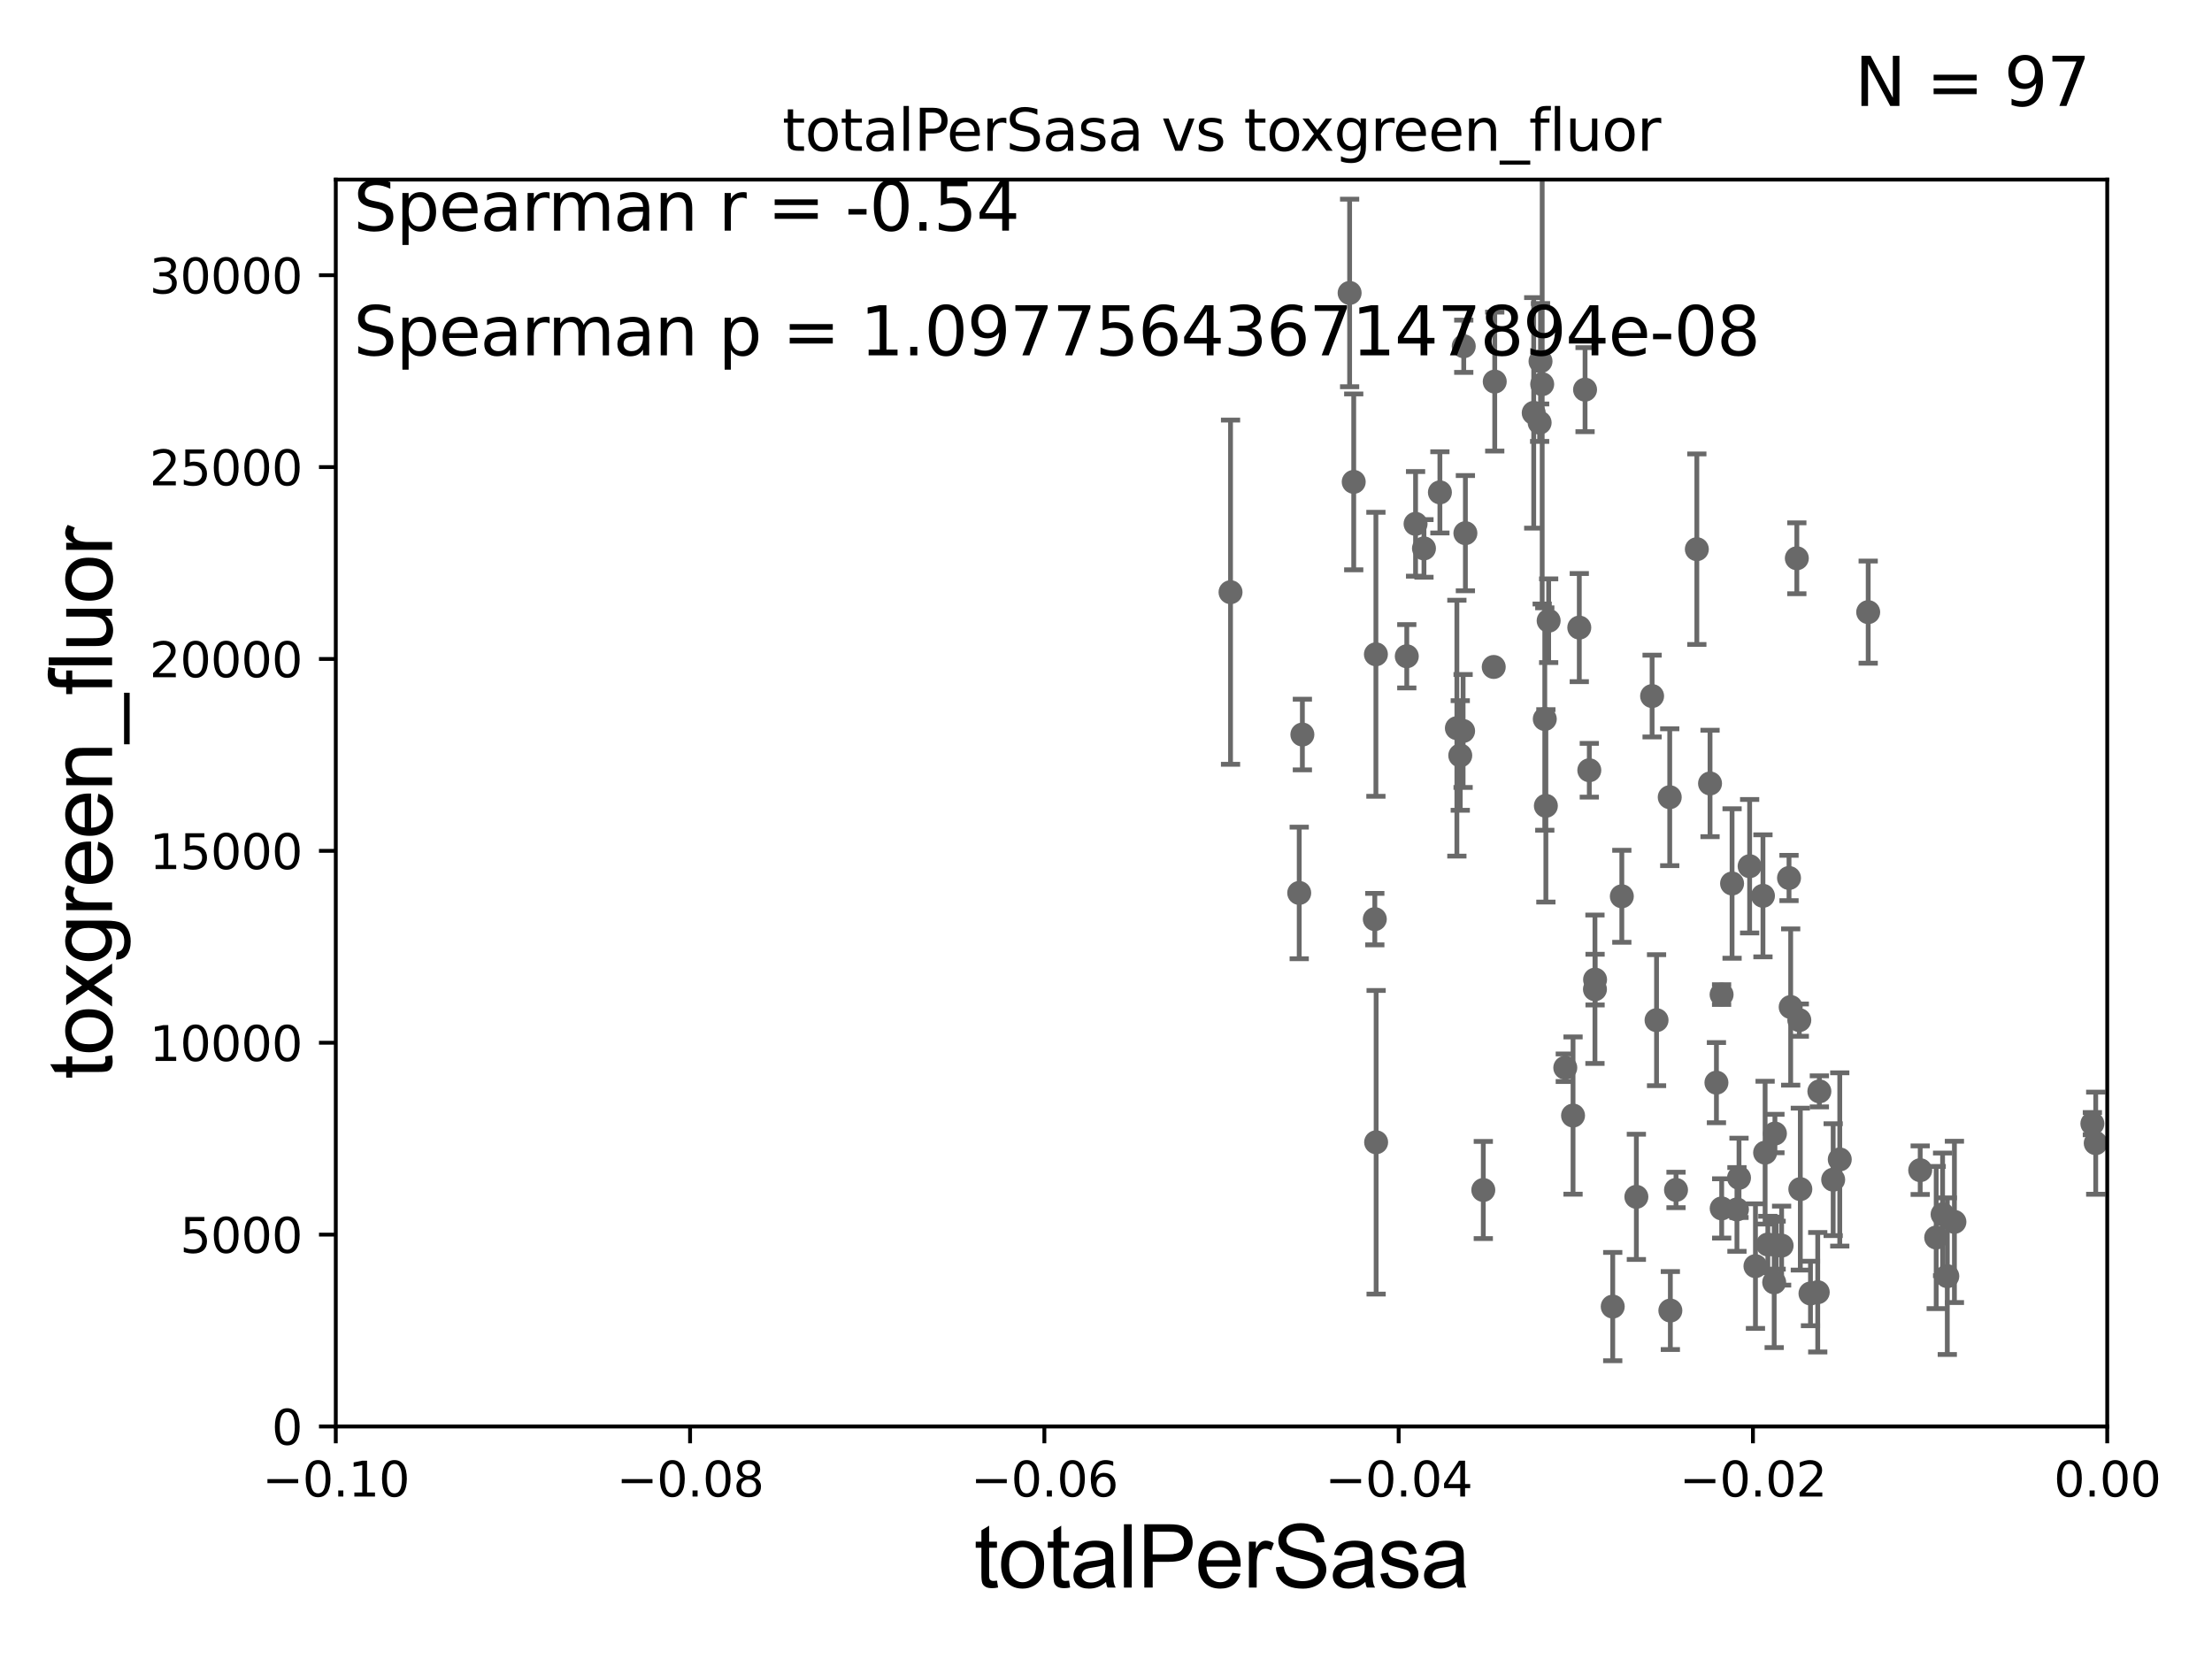 <?xml version="1.0" encoding="utf-8" standalone="no"?>
<!DOCTYPE svg PUBLIC "-//W3C//DTD SVG 1.1//EN"
  "http://www.w3.org/Graphics/SVG/1.1/DTD/svg11.dtd">
<svg xmlns:xlink="http://www.w3.org/1999/xlink" width="460.8pt" height="345.6pt" viewBox="0 0 460.8 345.6" xmlns="http://www.w3.org/2000/svg" version="1.1">
 <defs>
  <style type="text/css">*{stroke-linejoin: round; stroke-linecap: butt}</style>
 </defs>
 <g id="figure_1">
  <g id="patch_1">
   <path d="M 0 345.6 
L 460.8 345.6 
L 460.8 0 
L 0 0 
z
" style="fill: #ffffff"/>
  </g>
  <g id="axes_1">
   <g id="patch_2">
    <path d="M 69.95 297.16 
L 438.975 297.16 
L 438.975 37.411 
L 69.95 37.411 
z
" style="fill: #ffffff"/>
   </g>
   <g id="PathCollection_1">
    <defs>
     <path id="m0013177a3b" d="M 0 1.118 
C 0.297 1.118 0.581 1 0.791 0.791 
C 1 0.581 1.118 0.297 1.118 0 
C 1.118 -0.297 1 -0.581 0.791 -0.791 
C 0.581 -1 0.297 -1.118 0 -1.118 
C -0.297 -1.118 -0.581 -1 -0.791 -0.791 
C -1 -0.581 -1.118 -0.297 -1.118 0 
C -1.118 0.297 -1 0.581 -0.791 0.791 
C -0.581 1 -0.297 1.118 0 1.118 
z
" style="stroke: #696969"/>
    </defs>
    <g clip-path="url(#p874bde3db7)">
     <use xlink:href="#m0013177a3b" x="256.343" y="123.364" style="fill: #696969; stroke: #696969"/>
     <use xlink:href="#m0013177a3b" x="377.157" y="269.457" style="fill: #696969; stroke: #696969"/>
     <use xlink:href="#m0013177a3b" x="381.884" y="245.747" style="fill: #696969; stroke: #696969"/>
     <use xlink:href="#m0013177a3b" x="367.706" y="240.12" style="fill: #696969; stroke: #696969"/>
     <use xlink:href="#m0013177a3b" x="389.178" y="127.518" style="fill: #696969; stroke: #696969"/>
     <use xlink:href="#m0013177a3b" x="368.275" y="259.255" style="fill: #696969; stroke: #696969"/>
     <use xlink:href="#m0013177a3b" x="372.685" y="182.903" style="fill: #696969; stroke: #696969"/>
     <use xlink:href="#m0013177a3b" x="369.999" y="259.387" style="fill: #696969; stroke: #696969"/>
     <use xlink:href="#m0013177a3b" x="369.596" y="267.138" style="fill: #696969; stroke: #696969"/>
     <use xlink:href="#m0013177a3b" x="374.313" y="116.298" style="fill: #696969; stroke: #696969"/>
     <use xlink:href="#m0013177a3b" x="349.145" y="247.882" style="fill: #696969; stroke: #696969"/>
     <use xlink:href="#m0013177a3b" x="374.827" y="212.508" style="fill: #696969; stroke: #696969"/>
     <use xlink:href="#m0013177a3b" x="358.659" y="251.738" style="fill: #696969; stroke: #696969"/>
     <use xlink:href="#m0013177a3b" x="375.04" y="247.715" style="fill: #696969; stroke: #696969"/>
     <use xlink:href="#m0013177a3b" x="365.694" y="263.759" style="fill: #696969; stroke: #696969"/>
     <use xlink:href="#m0013177a3b" x="364.482" y="180.448" style="fill: #696969; stroke: #696969"/>
     <use xlink:href="#m0013177a3b" x="308.999" y="247.898" style="fill: #696969; stroke: #696969"/>
     <use xlink:href="#m0013177a3b" x="373.031" y="209.781" style="fill: #696969; stroke: #696969"/>
     <use xlink:href="#m0013177a3b" x="347.965" y="273.011" style="fill: #696969; stroke: #696969"/>
     <use xlink:href="#m0013177a3b" x="371.142" y="259.484" style="fill: #696969; stroke: #696969"/>
     <use xlink:href="#m0013177a3b" x="369.749" y="236.135" style="fill: #696969; stroke: #696969"/>
     <use xlink:href="#m0013177a3b" x="332.258" y="206.08" style="fill: #696969; stroke: #696969"/>
     <use xlink:href="#m0013177a3b" x="361.838" y="251.949" style="fill: #696969; stroke: #696969"/>
     <use xlink:href="#m0013177a3b" x="33178.6" y="249.247" style="fill: #696969; stroke: #696969"/>
     <use xlink:href="#m0013177a3b" x="33178.6" y="223.454" style="fill: #696969; stroke: #696969"/>
     <use xlink:href="#m0013177a3b" x="357.564" y="225.536" style="fill: #696969; stroke: #696969"/>
     <use xlink:href="#m0013177a3b" x="356.232" y="163.209" style="fill: #696969; stroke: #696969"/>
     <use xlink:href="#m0013177a3b" x="362.267" y="245.364" style="fill: #696969; stroke: #696969"/>
     <use xlink:href="#m0013177a3b" x="337.856" y="186.713" style="fill: #696969; stroke: #696969"/>
     <use xlink:href="#m0013177a3b" x="345.089" y="212.52" style="fill: #696969; stroke: #696969"/>
     <use xlink:href="#m0013177a3b" x="358.64" y="207.187" style="fill: #696969; stroke: #696969"/>
     <use xlink:href="#m0013177a3b" x="383.257" y="241.531" style="fill: #696969; stroke: #696969"/>
     <use xlink:href="#m0013177a3b" x="33178.6" y="242.306" style="fill: #696969; stroke: #696969"/>
     <use xlink:href="#m0013177a3b" x="33178.6" y="226.876" style="fill: #696969; stroke: #696969"/>
     <use xlink:href="#m0013177a3b" x="552.493" y="217.625" style="fill: #696969; stroke: #696969"/>
     <use xlink:href="#m0013177a3b" x="378.668" y="269.195" style="fill: #696969; stroke: #696969"/>
     <use xlink:href="#m0013177a3b" x="499.46" y="229.323" style="fill: #696969; stroke: #696969"/>
     <use xlink:href="#m0013177a3b" x="473.454" y="229.474" style="fill: #696969; stroke: #696969"/>
     <use xlink:href="#m0013177a3b" x="476.397" y="258.852" style="fill: #696969; stroke: #696969"/>
     <use xlink:href="#m0013177a3b" x="448.869" y="249.79" style="fill: #696969; stroke: #696969"/>
     <use xlink:href="#m0013177a3b" x="447.136" y="266.213" style="fill: #696969; stroke: #696969"/>
     <use xlink:href="#m0013177a3b" x="436.577" y="238.142" style="fill: #696969; stroke: #696969"/>
     <use xlink:href="#m0013177a3b" x="435.88" y="234.072" style="fill: #696969; stroke: #696969"/>
     <use xlink:href="#m0013177a3b" x="405.658" y="265.851" style="fill: #696969; stroke: #696969"/>
     <use xlink:href="#m0013177a3b" x="407.141" y="254.54" style="fill: #696969; stroke: #696969"/>
     <use xlink:href="#m0013177a3b" x="404.678" y="252.97" style="fill: #696969; stroke: #696969"/>
     <use xlink:href="#m0013177a3b" x="400.013" y="243.772" style="fill: #696969; stroke: #696969"/>
     <use xlink:href="#m0013177a3b" x="403.344" y="257.799" style="fill: #696969; stroke: #696969"/>
     <use xlink:href="#m0013177a3b" x="379.008" y="227.352" style="fill: #696969; stroke: #696969"/>
     <use xlink:href="#m0013177a3b" x="487.053" y="250.949" style="fill: #696969; stroke: #696969"/>
     <use xlink:href="#m0013177a3b" x="367.256" y="186.616" style="fill: #696969; stroke: #696969"/>
     <use xlink:href="#m0013177a3b" x="33178.6" y="188.238" style="fill: #696969; stroke: #696969"/>
     <use xlink:href="#m0013177a3b" x="33178.6" y="168.207" style="fill: #696969; stroke: #696969"/>
     <use xlink:href="#m0013177a3b" x="347.836" y="166.074" style="fill: #696969; stroke: #696969"/>
     <use xlink:href="#m0013177a3b" x="320.92" y="75.259" style="fill: #696969; stroke: #696969"/>
     <use xlink:href="#m0013177a3b" x="296.637" y="114.242" style="fill: #696969; stroke: #696969"/>
     <use xlink:href="#m0013177a3b" x="328.995" y="130.739" style="fill: #696969; stroke: #696969"/>
     <use xlink:href="#m0013177a3b" x="322.613" y="129.307" style="fill: #696969; stroke: #696969"/>
     <use xlink:href="#m0013177a3b" x="304.926" y="72.132" style="fill: #696969; stroke: #696969"/>
     <use xlink:href="#m0013177a3b" x="330.197" y="81.17" style="fill: #696969; stroke: #696969"/>
     <use xlink:href="#m0013177a3b" x="311.171" y="138.941" style="fill: #696969; stroke: #696969"/>
     <use xlink:href="#m0013177a3b" x="311.382" y="79.492" style="fill: #696969; stroke: #696969"/>
     <use xlink:href="#m0013177a3b" x="305.267" y="111.069" style="fill: #696969; stroke: #696969"/>
     <use xlink:href="#m0013177a3b" x="319.502" y="86.012" style="fill: #696969; stroke: #696969"/>
     <use xlink:href="#m0013177a3b" x="321.267" y="80.034" style="fill: #696969; stroke: #696969"/>
     <use xlink:href="#m0013177a3b" x="304.791" y="152.276" style="fill: #696969; stroke: #696969"/>
     <use xlink:href="#m0013177a3b" x="286.627" y="136.304" style="fill: #696969; stroke: #696969"/>
     <use xlink:href="#m0013177a3b" x="299.958" y="102.569" style="fill: #696969; stroke: #696969"/>
     <use xlink:href="#m0013177a3b" x="303.494" y="151.69" style="fill: #696969; stroke: #696969"/>
     <use xlink:href="#m0013177a3b" x="270.651" y="186.015" style="fill: #696969; stroke: #696969"/>
     <use xlink:href="#m0013177a3b" x="293.059" y="136.713" style="fill: #696969; stroke: #696969"/>
     <use xlink:href="#m0013177a3b" x="304.199" y="157.377" style="fill: #696969; stroke: #696969"/>
     <use xlink:href="#m0013177a3b" x="294.889" y="109.13" style="fill: #696969; stroke: #696969"/>
     <use xlink:href="#m0013177a3b" x="271.309" y="153.017" style="fill: #696969; stroke: #696969"/>
     <use xlink:href="#m0013177a3b" x="281.151" y="61.025" style="fill: #696969; stroke: #696969"/>
     <use xlink:href="#m0013177a3b" x="282.005" y="100.384" style="fill: #696969; stroke: #696969"/>
     <use xlink:href="#m0013177a3b" x="286.398" y="191.469" style="fill: #696969; stroke: #696969"/>
     <use xlink:href="#m0013177a3b" x="320.734" y="88.052" style="fill: #696969; stroke: #696969"/>
     <use xlink:href="#m0013177a3b" x="286.672" y="237.956" style="fill: #696969; stroke: #696969"/>
     <use xlink:href="#m0013177a3b" x="327.694" y="232.39" style="fill: #696969; stroke: #696969"/>
     <use xlink:href="#m0013177a3b" x="360.823" y="184.049" style="fill: #696969; stroke: #696969"/>
     <use xlink:href="#m0013177a3b" x="340.885" y="249.322" style="fill: #696969; stroke: #696969"/>
     <use xlink:href="#m0013177a3b" x="322.033" y="167.873" style="fill: #696969; stroke: #696969"/>
     <use xlink:href="#m0013177a3b" x="344.163" y="145.002" style="fill: #696969; stroke: #696969"/>
     <use xlink:href="#m0013177a3b" x="331.081" y="160.457" style="fill: #696969; stroke: #696969"/>
     <use xlink:href="#m0013177a3b" x="326.078" y="222.428" style="fill: #696969; stroke: #696969"/>
     <use xlink:href="#m0013177a3b" x="353.483" y="114.407" style="fill: #696969; stroke: #696969"/>
     <use xlink:href="#m0013177a3b" x="332.283" y="204.071" style="fill: #696969; stroke: #696969"/>
     <use xlink:href="#m0013177a3b" x="321.807" y="149.784" style="fill: #696969; stroke: #696969"/>
     <use xlink:href="#m0013177a3b" x="335.962" y="272.185" style="fill: #696969; stroke: #696969"/>
    </g>
   </g>
   <g id="matplotlib.axis_1">
    <g id="xtick_1">
     <g id="line2d_1">
      <defs>
       <path id="mb5b9b9c029" d="M 0 0 
L 0 3.5 
" style="stroke: #000000; stroke-width: 0.8"/>
      </defs>
      <g>
       <use xlink:href="#mb5b9b9c029" x="69.95" y="297.16" style="stroke: #000000; stroke-width: 0.8"/>
      </g>
     </g>
     <g id="text_1">
      <!-- −0.10 -->
      <g transform="translate(54.627 311.758)scale(0.1 -0.1)">
       <defs>
        <path id="DejaVuSans-2212" d="M 678 2272 
L 4684 2272 
L 4684 1741 
L 678 1741 
L 678 2272 
z
" transform="scale(0.016)"/>
        <path id="DejaVuSans-30" d="M 2034 4250 
Q 1547 4250 1301 3770 
Q 1056 3291 1056 2328 
Q 1056 1369 1301 889 
Q 1547 409 2034 409 
Q 2525 409 2770 889 
Q 3016 1369 3016 2328 
Q 3016 3291 2770 3770 
Q 2525 4250 2034 4250 
z
M 2034 4750 
Q 2819 4750 3233 4129 
Q 3647 3509 3647 2328 
Q 3647 1150 3233 529 
Q 2819 -91 2034 -91 
Q 1250 -91 836 529 
Q 422 1150 422 2328 
Q 422 3509 836 4129 
Q 1250 4750 2034 4750 
z
" transform="scale(0.016)"/>
        <path id="DejaVuSans-2e" d="M 684 794 
L 1344 794 
L 1344 0 
L 684 0 
L 684 794 
z
" transform="scale(0.016)"/>
        <path id="DejaVuSans-31" d="M 794 531 
L 1825 531 
L 1825 4091 
L 703 3866 
L 703 4441 
L 1819 4666 
L 2450 4666 
L 2450 531 
L 3481 531 
L 3481 0 
L 794 0 
L 794 531 
z
" transform="scale(0.016)"/>
       </defs>
       <use xlink:href="#DejaVuSans-2212"/>
       <use xlink:href="#DejaVuSans-30" x="83.789"/>
       <use xlink:href="#DejaVuSans-2e" x="147.412"/>
       <use xlink:href="#DejaVuSans-31" x="179.199"/>
       <use xlink:href="#DejaVuSans-30" x="242.822"/>
      </g>
     </g>
    </g>
    <g id="xtick_2">
     <g id="line2d_2">
      <g>
       <use xlink:href="#mb5b9b9c029" x="143.755" y="297.16" style="stroke: #000000; stroke-width: 0.8"/>
      </g>
     </g>
     <g id="text_2">
      <!-- −0.08 -->
      <g transform="translate(128.432 311.758)scale(0.1 -0.1)">
       <defs>
        <path id="DejaVuSans-38" d="M 2034 2216 
Q 1584 2216 1326 1975 
Q 1069 1734 1069 1313 
Q 1069 891 1326 650 
Q 1584 409 2034 409 
Q 2484 409 2743 651 
Q 3003 894 3003 1313 
Q 3003 1734 2745 1975 
Q 2488 2216 2034 2216 
z
M 1403 2484 
Q 997 2584 770 2862 
Q 544 3141 544 3541 
Q 544 4100 942 4425 
Q 1341 4750 2034 4750 
Q 2731 4750 3128 4425 
Q 3525 4100 3525 3541 
Q 3525 3141 3298 2862 
Q 3072 2584 2669 2484 
Q 3125 2378 3379 2068 
Q 3634 1759 3634 1313 
Q 3634 634 3220 271 
Q 2806 -91 2034 -91 
Q 1263 -91 848 271 
Q 434 634 434 1313 
Q 434 1759 690 2068 
Q 947 2378 1403 2484 
z
M 1172 3481 
Q 1172 3119 1398 2916 
Q 1625 2713 2034 2713 
Q 2441 2713 2670 2916 
Q 2900 3119 2900 3481 
Q 2900 3844 2670 4047 
Q 2441 4250 2034 4250 
Q 1625 4250 1398 4047 
Q 1172 3844 1172 3481 
z
" transform="scale(0.016)"/>
       </defs>
       <use xlink:href="#DejaVuSans-2212"/>
       <use xlink:href="#DejaVuSans-30" x="83.789"/>
       <use xlink:href="#DejaVuSans-2e" x="147.412"/>
       <use xlink:href="#DejaVuSans-30" x="179.199"/>
       <use xlink:href="#DejaVuSans-38" x="242.822"/>
      </g>
     </g>
    </g>
    <g id="xtick_3">
     <g id="line2d_3">
      <g>
       <use xlink:href="#mb5b9b9c029" x="217.56" y="297.16" style="stroke: #000000; stroke-width: 0.8"/>
      </g>
     </g>
     <g id="text_3">
      <!-- −0.06 -->
      <g transform="translate(202.237 311.758)scale(0.1 -0.1)">
       <defs>
        <path id="DejaVuSans-36" d="M 2113 2584 
Q 1688 2584 1439 2293 
Q 1191 2003 1191 1497 
Q 1191 994 1439 701 
Q 1688 409 2113 409 
Q 2538 409 2786 701 
Q 3034 994 3034 1497 
Q 3034 2003 2786 2293 
Q 2538 2584 2113 2584 
z
M 3366 4563 
L 3366 3988 
Q 3128 4100 2886 4159 
Q 2644 4219 2406 4219 
Q 1781 4219 1451 3797 
Q 1122 3375 1075 2522 
Q 1259 2794 1537 2939 
Q 1816 3084 2150 3084 
Q 2853 3084 3261 2657 
Q 3669 2231 3669 1497 
Q 3669 778 3244 343 
Q 2819 -91 2113 -91 
Q 1303 -91 875 529 
Q 447 1150 447 2328 
Q 447 3434 972 4092 
Q 1497 4750 2381 4750 
Q 2619 4750 2861 4703 
Q 3103 4656 3366 4563 
z
" transform="scale(0.016)"/>
       </defs>
       <use xlink:href="#DejaVuSans-2212"/>
       <use xlink:href="#DejaVuSans-30" x="83.789"/>
       <use xlink:href="#DejaVuSans-2e" x="147.412"/>
       <use xlink:href="#DejaVuSans-30" x="179.199"/>
       <use xlink:href="#DejaVuSans-36" x="242.822"/>
      </g>
     </g>
    </g>
    <g id="xtick_4">
     <g id="line2d_4">
      <g>
       <use xlink:href="#mb5b9b9c029" x="291.365" y="297.16" style="stroke: #000000; stroke-width: 0.8"/>
      </g>
     </g>
     <g id="text_4">
      <!-- −0.04 -->
      <g transform="translate(276.042 311.758)scale(0.1 -0.1)">
       <defs>
        <path id="DejaVuSans-34" d="M 2419 4116 
L 825 1625 
L 2419 1625 
L 2419 4116 
z
M 2253 4666 
L 3047 4666 
L 3047 1625 
L 3713 1625 
L 3713 1100 
L 3047 1100 
L 3047 0 
L 2419 0 
L 2419 1100 
L 313 1100 
L 313 1709 
L 2253 4666 
z
" transform="scale(0.016)"/>
       </defs>
       <use xlink:href="#DejaVuSans-2212"/>
       <use xlink:href="#DejaVuSans-30" x="83.789"/>
       <use xlink:href="#DejaVuSans-2e" x="147.412"/>
       <use xlink:href="#DejaVuSans-30" x="179.199"/>
       <use xlink:href="#DejaVuSans-34" x="242.822"/>
      </g>
     </g>
    </g>
    <g id="xtick_5">
     <g id="line2d_5">
      <g>
       <use xlink:href="#mb5b9b9c029" x="365.17" y="297.16" style="stroke: #000000; stroke-width: 0.8"/>
      </g>
     </g>
     <g id="text_5">
      <!-- −0.02 -->
      <g transform="translate(349.847 311.758)scale(0.1 -0.1)">
       <defs>
        <path id="DejaVuSans-32" d="M 1228 531 
L 3431 531 
L 3431 0 
L 469 0 
L 469 531 
Q 828 903 1448 1529 
Q 2069 2156 2228 2338 
Q 2531 2678 2651 2914 
Q 2772 3150 2772 3378 
Q 2772 3750 2511 3984 
Q 2250 4219 1831 4219 
Q 1534 4219 1204 4116 
Q 875 4013 500 3803 
L 500 4441 
Q 881 4594 1212 4672 
Q 1544 4750 1819 4750 
Q 2544 4750 2975 4387 
Q 3406 4025 3406 3419 
Q 3406 3131 3298 2873 
Q 3191 2616 2906 2266 
Q 2828 2175 2409 1742 
Q 1991 1309 1228 531 
z
" transform="scale(0.016)"/>
       </defs>
       <use xlink:href="#DejaVuSans-2212"/>
       <use xlink:href="#DejaVuSans-30" x="83.789"/>
       <use xlink:href="#DejaVuSans-2e" x="147.412"/>
       <use xlink:href="#DejaVuSans-30" x="179.199"/>
       <use xlink:href="#DejaVuSans-32" x="242.822"/>
      </g>
     </g>
    </g>
    <g id="xtick_6">
     <g id="line2d_6">
      <g>
       <use xlink:href="#mb5b9b9c029" x="438.975" y="297.16" style="stroke: #000000; stroke-width: 0.8"/>
      </g>
     </g>
     <g id="text_6">
      <!-- 0.00 -->
      <g transform="translate(427.842 311.758)scale(0.1 -0.1)">
       <use xlink:href="#DejaVuSans-30"/>
       <use xlink:href="#DejaVuSans-2e" x="63.623"/>
       <use xlink:href="#DejaVuSans-30" x="95.41"/>
       <use xlink:href="#DejaVuSans-30" x="159.033"/>
      </g>
     </g>
    </g>
    <g id="text_7">
     <!-- totalPerSasa -->
     <g transform="translate(202.935 330.722)scale(0.18 -0.18)">
      <defs>
       <path id="ArialMT-74" d="M 1650 503 
L 1731 6 
Q 1494 -44 1306 -44 
Q 1000 -44 831 53 
Q 663 150 594 308 
Q 525 466 525 972 
L 525 2881 
L 113 2881 
L 113 3319 
L 525 3319 
L 525 4141 
L 1084 4478 
L 1084 3319 
L 1650 3319 
L 1650 2881 
L 1084 2881 
L 1084 941 
Q 1084 700 1114 631 
Q 1144 563 1211 522 
Q 1278 481 1403 481 
Q 1497 481 1650 503 
z
" transform="scale(0.016)"/>
       <path id="ArialMT-6f" d="M 213 1659 
Q 213 2581 725 3025 
Q 1153 3394 1769 3394 
Q 2453 3394 2887 2945 
Q 3322 2497 3322 1706 
Q 3322 1066 3130 698 
Q 2938 331 2570 128 
Q 2203 -75 1769 -75 
Q 1072 -75 642 372 
Q 213 819 213 1659 
z
M 791 1659 
Q 791 1022 1069 705 
Q 1347 388 1769 388 
Q 2188 388 2466 706 
Q 2744 1025 2744 1678 
Q 2744 2294 2464 2611 
Q 2184 2928 1769 2928 
Q 1347 2928 1069 2612 
Q 791 2297 791 1659 
z
" transform="scale(0.016)"/>
       <path id="ArialMT-61" d="M 2588 409 
Q 2275 144 1986 34 
Q 1697 -75 1366 -75 
Q 819 -75 525 192 
Q 231 459 231 875 
Q 231 1119 342 1320 
Q 453 1522 633 1644 
Q 813 1766 1038 1828 
Q 1203 1872 1538 1913 
Q 2219 1994 2541 2106 
Q 2544 2222 2544 2253 
Q 2544 2597 2384 2738 
Q 2169 2928 1744 2928 
Q 1347 2928 1158 2789 
Q 969 2650 878 2297 
L 328 2372 
Q 403 2725 575 2942 
Q 747 3159 1072 3276 
Q 1397 3394 1825 3394 
Q 2250 3394 2515 3294 
Q 2781 3194 2906 3042 
Q 3031 2891 3081 2659 
Q 3109 2516 3109 2141 
L 3109 1391 
Q 3109 606 3145 398 
Q 3181 191 3288 0 
L 2700 0 
Q 2613 175 2588 409 
z
M 2541 1666 
Q 2234 1541 1622 1453 
Q 1275 1403 1131 1340 
Q 988 1278 909 1158 
Q 831 1038 831 891 
Q 831 666 1001 516 
Q 1172 366 1500 366 
Q 1825 366 2078 508 
Q 2331 650 2450 897 
Q 2541 1088 2541 1459 
L 2541 1666 
z
" transform="scale(0.016)"/>
       <path id="ArialMT-6c" d="M 409 0 
L 409 4581 
L 972 4581 
L 972 0 
L 409 0 
z
" transform="scale(0.016)"/>
       <path id="ArialMT-50" d="M 494 0 
L 494 4581 
L 2222 4581 
Q 2678 4581 2919 4538 
Q 3256 4481 3484 4323 
Q 3713 4166 3852 3881 
Q 3991 3597 3991 3256 
Q 3991 2672 3619 2267 
Q 3247 1863 2275 1863 
L 1100 1863 
L 1100 0 
L 494 0 
z
M 1100 2403 
L 2284 2403 
Q 2872 2403 3119 2622 
Q 3366 2841 3366 3238 
Q 3366 3525 3220 3729 
Q 3075 3934 2838 4000 
Q 2684 4041 2272 4041 
L 1100 4041 
L 1100 2403 
z
" transform="scale(0.016)"/>
       <path id="ArialMT-65" d="M 2694 1069 
L 3275 997 
Q 3138 488 2766 206 
Q 2394 -75 1816 -75 
Q 1088 -75 661 373 
Q 234 822 234 1631 
Q 234 2469 665 2931 
Q 1097 3394 1784 3394 
Q 2450 3394 2872 2941 
Q 3294 2488 3294 1666 
Q 3294 1616 3291 1516 
L 816 1516 
Q 847 969 1125 678 
Q 1403 388 1819 388 
Q 2128 388 2347 550 
Q 2566 713 2694 1069 
z
M 847 1978 
L 2700 1978 
Q 2663 2397 2488 2606 
Q 2219 2931 1791 2931 
Q 1403 2931 1139 2672 
Q 875 2413 847 1978 
z
" transform="scale(0.016)"/>
       <path id="ArialMT-72" d="M 416 0 
L 416 3319 
L 922 3319 
L 922 2816 
Q 1116 3169 1280 3281 
Q 1444 3394 1641 3394 
Q 1925 3394 2219 3213 
L 2025 2691 
Q 1819 2813 1613 2813 
Q 1428 2813 1281 2702 
Q 1134 2591 1072 2394 
Q 978 2094 978 1738 
L 978 0 
L 416 0 
z
" transform="scale(0.016)"/>
       <path id="ArialMT-53" d="M 288 1472 
L 859 1522 
Q 900 1178 1048 958 
Q 1197 738 1509 602 
Q 1822 466 2213 466 
Q 2559 466 2825 569 
Q 3091 672 3220 851 
Q 3350 1031 3350 1244 
Q 3350 1459 3225 1620 
Q 3100 1781 2813 1891 
Q 2628 1963 1997 2114 
Q 1366 2266 1113 2400 
Q 784 2572 623 2826 
Q 463 3081 463 3397 
Q 463 3744 659 4045 
Q 856 4347 1234 4503 
Q 1613 4659 2075 4659 
Q 2584 4659 2973 4495 
Q 3363 4331 3572 4012 
Q 3781 3694 3797 3291 
L 3216 3247 
Q 3169 3681 2898 3903 
Q 2628 4125 2100 4125 
Q 1550 4125 1298 3923 
Q 1047 3722 1047 3438 
Q 1047 3191 1225 3031 
Q 1400 2872 2139 2705 
Q 2878 2538 3153 2413 
Q 3553 2228 3743 1945 
Q 3934 1663 3934 1294 
Q 3934 928 3725 604 
Q 3516 281 3123 101 
Q 2731 -78 2241 -78 
Q 1619 -78 1198 103 
Q 778 284 539 648 
Q 300 1013 288 1472 
z
" transform="scale(0.016)"/>
       <path id="ArialMT-73" d="M 197 991 
L 753 1078 
Q 800 744 1014 566 
Q 1228 388 1613 388 
Q 2000 388 2187 545 
Q 2375 703 2375 916 
Q 2375 1106 2209 1216 
Q 2094 1291 1634 1406 
Q 1016 1563 777 1677 
Q 538 1791 414 1992 
Q 291 2194 291 2438 
Q 291 2659 392 2848 
Q 494 3038 669 3163 
Q 800 3259 1026 3326 
Q 1253 3394 1513 3394 
Q 1903 3394 2198 3281 
Q 2494 3169 2634 2976 
Q 2775 2784 2828 2463 
L 2278 2388 
Q 2241 2644 2061 2787 
Q 1881 2931 1553 2931 
Q 1166 2931 1000 2803 
Q 834 2675 834 2503 
Q 834 2394 903 2306 
Q 972 2216 1119 2156 
Q 1203 2125 1616 2013 
Q 2213 1853 2448 1751 
Q 2684 1650 2818 1456 
Q 2953 1263 2953 975 
Q 2953 694 2789 445 
Q 2625 197 2315 61 
Q 2006 -75 1616 -75 
Q 969 -75 630 194 
Q 291 463 197 991 
z
" transform="scale(0.016)"/>
      </defs>
      <use xlink:href="#ArialMT-74"/>
      <use xlink:href="#ArialMT-6f" x="27.783"/>
      <use xlink:href="#ArialMT-74" x="83.398"/>
      <use xlink:href="#ArialMT-61" x="111.182"/>
      <use xlink:href="#ArialMT-6c" x="166.797"/>
      <use xlink:href="#ArialMT-50" x="189.014"/>
      <use xlink:href="#ArialMT-65" x="255.713"/>
      <use xlink:href="#ArialMT-72" x="311.328"/>
      <use xlink:href="#ArialMT-53" x="344.629"/>
      <use xlink:href="#ArialMT-61" x="411.328"/>
      <use xlink:href="#ArialMT-73" x="466.943"/>
      <use xlink:href="#ArialMT-61" x="516.943"/>
     </g>
    </g>
   </g>
   <g id="matplotlib.axis_2">
    <g id="ytick_1">
     <g id="line2d_7">
      <defs>
       <path id="mb0b77e4a0b" d="M 0 0 
L -3.5 0 
" style="stroke: #000000; stroke-width: 0.8"/>
      </defs>
      <g>
       <use xlink:href="#mb0b77e4a0b" x="69.95" y="297.16" style="stroke: #000000; stroke-width: 0.8"/>
      </g>
     </g>
     <g id="text_8">
      <!-- 0 -->
      <g transform="translate(56.587 300.959)scale(0.1 -0.1)">
       <use xlink:href="#DejaVuSans-30"/>
      </g>
     </g>
    </g>
    <g id="ytick_2">
     <g id="line2d_8">
      <g>
       <use xlink:href="#mb0b77e4a0b" x="69.95" y="257.189" style="stroke: #000000; stroke-width: 0.8"/>
      </g>
     </g>
     <g id="text_9">
      <!-- 5000 -->
      <g transform="translate(37.5 260.988)scale(0.1 -0.1)">
       <defs>
        <path id="DejaVuSans-35" d="M 691 4666 
L 3169 4666 
L 3169 4134 
L 1269 4134 
L 1269 2991 
Q 1406 3038 1543 3061 
Q 1681 3084 1819 3084 
Q 2600 3084 3056 2656 
Q 3513 2228 3513 1497 
Q 3513 744 3044 326 
Q 2575 -91 1722 -91 
Q 1428 -91 1123 -41 
Q 819 9 494 109 
L 494 744 
Q 775 591 1075 516 
Q 1375 441 1709 441 
Q 2250 441 2565 725 
Q 2881 1009 2881 1497 
Q 2881 1984 2565 2268 
Q 2250 2553 1709 2553 
Q 1456 2553 1204 2497 
Q 953 2441 691 2322 
L 691 4666 
z
" transform="scale(0.016)"/>
       </defs>
       <use xlink:href="#DejaVuSans-35"/>
       <use xlink:href="#DejaVuSans-30" x="63.623"/>
       <use xlink:href="#DejaVuSans-30" x="127.246"/>
       <use xlink:href="#DejaVuSans-30" x="190.869"/>
      </g>
     </g>
    </g>
    <g id="ytick_3">
     <g id="line2d_9">
      <g>
       <use xlink:href="#mb0b77e4a0b" x="69.95" y="217.217" style="stroke: #000000; stroke-width: 0.8"/>
      </g>
     </g>
     <g id="text_10">
      <!-- 10000 -->
      <g transform="translate(31.137 221.016)scale(0.1 -0.1)">
       <use xlink:href="#DejaVuSans-31"/>
       <use xlink:href="#DejaVuSans-30" x="63.623"/>
       <use xlink:href="#DejaVuSans-30" x="127.246"/>
       <use xlink:href="#DejaVuSans-30" x="190.869"/>
       <use xlink:href="#DejaVuSans-30" x="254.492"/>
      </g>
     </g>
    </g>
    <g id="ytick_4">
     <g id="line2d_10">
      <g>
       <use xlink:href="#mb0b77e4a0b" x="69.95" y="177.246" style="stroke: #000000; stroke-width: 0.8"/>
      </g>
     </g>
     <g id="text_11">
      <!-- 15000 -->
      <g transform="translate(31.137 181.045)scale(0.1 -0.1)">
       <use xlink:href="#DejaVuSans-31"/>
       <use xlink:href="#DejaVuSans-35" x="63.623"/>
       <use xlink:href="#DejaVuSans-30" x="127.246"/>
       <use xlink:href="#DejaVuSans-30" x="190.869"/>
       <use xlink:href="#DejaVuSans-30" x="254.492"/>
      </g>
     </g>
    </g>
    <g id="ytick_5">
     <g id="line2d_11">
      <g>
       <use xlink:href="#mb0b77e4a0b" x="69.95" y="137.274" style="stroke: #000000; stroke-width: 0.8"/>
      </g>
     </g>
     <g id="text_12">
      <!-- 20000 -->
      <g transform="translate(31.137 141.073)scale(0.1 -0.1)">
       <use xlink:href="#DejaVuSans-32"/>
       <use xlink:href="#DejaVuSans-30" x="63.623"/>
       <use xlink:href="#DejaVuSans-30" x="127.246"/>
       <use xlink:href="#DejaVuSans-30" x="190.869"/>
       <use xlink:href="#DejaVuSans-30" x="254.492"/>
      </g>
     </g>
    </g>
    <g id="ytick_6">
     <g id="line2d_12">
      <g>
       <use xlink:href="#mb0b77e4a0b" x="69.95" y="97.303" style="stroke: #000000; stroke-width: 0.8"/>
      </g>
     </g>
     <g id="text_13">
      <!-- 25000 -->
      <g transform="translate(31.137 101.102)scale(0.1 -0.1)">
       <use xlink:href="#DejaVuSans-32"/>
       <use xlink:href="#DejaVuSans-35" x="63.623"/>
       <use xlink:href="#DejaVuSans-30" x="127.246"/>
       <use xlink:href="#DejaVuSans-30" x="190.869"/>
       <use xlink:href="#DejaVuSans-30" x="254.492"/>
      </g>
     </g>
    </g>
    <g id="ytick_7">
     <g id="line2d_13">
      <g>
       <use xlink:href="#mb0b77e4a0b" x="69.95" y="57.331" style="stroke: #000000; stroke-width: 0.8"/>
      </g>
     </g>
     <g id="text_14">
      <!-- 30000 -->
      <g transform="translate(31.137 61.13)scale(0.1 -0.1)">
       <defs>
        <path id="DejaVuSans-33" d="M 2597 2516 
Q 3050 2419 3304 2112 
Q 3559 1806 3559 1356 
Q 3559 666 3084 287 
Q 2609 -91 1734 -91 
Q 1441 -91 1130 -33 
Q 819 25 488 141 
L 488 750 
Q 750 597 1062 519 
Q 1375 441 1716 441 
Q 2309 441 2620 675 
Q 2931 909 2931 1356 
Q 2931 1769 2642 2001 
Q 2353 2234 1838 2234 
L 1294 2234 
L 1294 2753 
L 1863 2753 
Q 2328 2753 2575 2939 
Q 2822 3125 2822 3475 
Q 2822 3834 2567 4026 
Q 2313 4219 1838 4219 
Q 1578 4219 1281 4162 
Q 984 4106 628 3988 
L 628 4550 
Q 988 4650 1302 4700 
Q 1616 4750 1894 4750 
Q 2613 4750 3031 4423 
Q 3450 4097 3450 3541 
Q 3450 3153 3228 2886 
Q 3006 2619 2597 2516 
z
" transform="scale(0.016)"/>
       </defs>
       <use xlink:href="#DejaVuSans-33"/>
       <use xlink:href="#DejaVuSans-30" x="63.623"/>
       <use xlink:href="#DejaVuSans-30" x="127.246"/>
       <use xlink:href="#DejaVuSans-30" x="190.869"/>
       <use xlink:href="#DejaVuSans-30" x="254.492"/>
      </g>
     </g>
    </g>
    <g id="text_15">
     <!-- toxgreen_fluor -->
     <g transform="translate(23.349 224.818)rotate(-90)scale(0.18 -0.18)">
      <defs>
       <path id="ArialMT-78" d="M 47 0 
L 1259 1725 
L 138 3319 
L 841 3319 
L 1350 2541 
Q 1494 2319 1581 2169 
Q 1719 2375 1834 2534 
L 2394 3319 
L 3066 3319 
L 1919 1756 
L 3153 0 
L 2463 0 
L 1781 1031 
L 1600 1309 
L 728 0 
L 47 0 
z
" transform="scale(0.016)"/>
       <path id="ArialMT-67" d="M 319 -275 
L 866 -356 
Q 900 -609 1056 -725 
Q 1266 -881 1628 -881 
Q 2019 -881 2231 -725 
Q 2444 -569 2519 -288 
Q 2563 -116 2559 434 
Q 2191 0 1641 0 
Q 956 0 581 494 
Q 206 988 206 1678 
Q 206 2153 378 2554 
Q 550 2956 876 3175 
Q 1203 3394 1644 3394 
Q 2231 3394 2613 2919 
L 2613 3319 
L 3131 3319 
L 3131 450 
Q 3131 -325 2973 -648 
Q 2816 -972 2473 -1159 
Q 2131 -1347 1631 -1347 
Q 1038 -1347 672 -1080 
Q 306 -813 319 -275 
z
M 784 1719 
Q 784 1066 1043 766 
Q 1303 466 1694 466 
Q 2081 466 2343 764 
Q 2606 1063 2606 1700 
Q 2606 2309 2336 2618 
Q 2066 2928 1684 2928 
Q 1309 2928 1046 2623 
Q 784 2319 784 1719 
z
" transform="scale(0.016)"/>
       <path id="ArialMT-6e" d="M 422 0 
L 422 3319 
L 928 3319 
L 928 2847 
Q 1294 3394 1984 3394 
Q 2284 3394 2536 3286 
Q 2788 3178 2913 3003 
Q 3038 2828 3088 2588 
Q 3119 2431 3119 2041 
L 3119 0 
L 2556 0 
L 2556 2019 
Q 2556 2363 2490 2533 
Q 2425 2703 2258 2804 
Q 2091 2906 1866 2906 
Q 1506 2906 1245 2678 
Q 984 2450 984 1813 
L 984 0 
L 422 0 
z
" transform="scale(0.016)"/>
       <path id="ArialMT-5f" d="M -97 -1272 
L -97 -866 
L 3631 -866 
L 3631 -1272 
L -97 -1272 
z
" transform="scale(0.016)"/>
       <path id="ArialMT-66" d="M 556 0 
L 556 2881 
L 59 2881 
L 59 3319 
L 556 3319 
L 556 3672 
Q 556 4006 616 4169 
Q 697 4388 901 4523 
Q 1106 4659 1475 4659 
Q 1713 4659 2000 4603 
L 1916 4113 
Q 1741 4144 1584 4144 
Q 1328 4144 1222 4034 
Q 1116 3925 1116 3625 
L 1116 3319 
L 1763 3319 
L 1763 2881 
L 1116 2881 
L 1116 0 
L 556 0 
z
" transform="scale(0.016)"/>
       <path id="ArialMT-75" d="M 2597 0 
L 2597 488 
Q 2209 -75 1544 -75 
Q 1250 -75 995 37 
Q 741 150 617 320 
Q 494 491 444 738 
Q 409 903 409 1263 
L 409 3319 
L 972 3319 
L 972 1478 
Q 972 1038 1006 884 
Q 1059 663 1231 536 
Q 1403 409 1656 409 
Q 1909 409 2131 539 
Q 2353 669 2445 892 
Q 2538 1116 2538 1541 
L 2538 3319 
L 3100 3319 
L 3100 0 
L 2597 0 
z
" transform="scale(0.016)"/>
      </defs>
      <use xlink:href="#ArialMT-74"/>
      <use xlink:href="#ArialMT-6f" x="27.783"/>
      <use xlink:href="#ArialMT-78" x="83.398"/>
      <use xlink:href="#ArialMT-67" x="133.398"/>
      <use xlink:href="#ArialMT-72" x="189.014"/>
      <use xlink:href="#ArialMT-65" x="222.314"/>
      <use xlink:href="#ArialMT-65" x="277.93"/>
      <use xlink:href="#ArialMT-6e" x="333.545"/>
      <use xlink:href="#ArialMT-5f" x="389.16"/>
      <use xlink:href="#ArialMT-66" x="444.775"/>
      <use xlink:href="#ArialMT-6c" x="472.559"/>
      <use xlink:href="#ArialMT-75" x="494.775"/>
      <use xlink:href="#ArialMT-6f" x="550.391"/>
      <use xlink:href="#ArialMT-72" x="606.006"/>
     </g>
    </g>
   </g>
   <g id="LineCollection_1">
    <path d="M 256.343 159.217 
L 256.343 87.512 
" clip-path="url(#p874bde3db7)" style="fill: none; stroke: #696969"/>
    <path d="M 377.157 276.171 
L 377.157 262.743 
" clip-path="url(#p874bde3db7)" style="fill: none; stroke: #696969"/>
    <path d="M 381.884 257.403 
L 381.884 234.092 
" clip-path="url(#p874bde3db7)" style="fill: none; stroke: #696969"/>
    <path d="M 367.706 254.996 
L 367.706 225.244 
" clip-path="url(#p874bde3db7)" style="fill: none; stroke: #696969"/>
    <path d="M 389.178 138.156 
L 389.178 116.88 
" clip-path="url(#p874bde3db7)" style="fill: none; stroke: #696969"/>
    <path d="M 368.275 265.135 
L 368.275 253.376 
" clip-path="url(#p874bde3db7)" style="fill: none; stroke: #696969"/>
    <path d="M 372.685 187.623 
L 372.685 178.184 
" clip-path="url(#p874bde3db7)" style="fill: none; stroke: #696969"/>
    <path d="M 369.999 264.382 
L 369.999 254.393 
" clip-path="url(#p874bde3db7)" style="fill: none; stroke: #696969"/>
    <path d="M 369.596 280.726 
L 369.596 253.55 
" clip-path="url(#p874bde3db7)" style="fill: none; stroke: #696969"/>
    <path d="M 374.313 123.682 
L 374.313 108.915 
" clip-path="url(#p874bde3db7)" style="fill: none; stroke: #696969"/>
    <path d="M 349.145 251.575 
L 349.145 244.19 
" clip-path="url(#p874bde3db7)" style="fill: none; stroke: #696969"/>
    <path d="M 374.827 215.868 
L 374.827 209.147 
" clip-path="url(#p874bde3db7)" style="fill: none; stroke: #696969"/>
    <path d="M 358.659 257.912 
L 358.659 245.564 
" clip-path="url(#p874bde3db7)" style="fill: none; stroke: #696969"/>
    <path d="M 375.04 264.578 
L 375.04 230.851 
" clip-path="url(#p874bde3db7)" style="fill: none; stroke: #696969"/>
    <path d="M 365.694 276.735 
L 365.694 250.783 
" clip-path="url(#p874bde3db7)" style="fill: none; stroke: #696969"/>
    <path d="M 364.482 194.35 
L 364.482 166.545 
" clip-path="url(#p874bde3db7)" style="fill: none; stroke: #696969"/>
    <path d="M 308.999 258.019 
L 308.999 237.777 
" clip-path="url(#p874bde3db7)" style="fill: none; stroke: #696969"/>
    <path d="M 373.031 226.054 
L 373.031 193.508 
" clip-path="url(#p874bde3db7)" style="fill: none; stroke: #696969"/>
    <path d="M 347.965 281.134 
L 347.965 264.888 
" clip-path="url(#p874bde3db7)" style="fill: none; stroke: #696969"/>
    <path d="M 371.142 267.709 
L 371.142 251.259 
" clip-path="url(#p874bde3db7)" style="fill: none; stroke: #696969"/>
    <path d="M 369.749 240.139 
L 369.749 232.132 
" clip-path="url(#p874bde3db7)" style="fill: none; stroke: #696969"/>
    <path d="M 332.258 221.538 
L 332.258 190.621 
" clip-path="url(#p874bde3db7)" style="fill: none; stroke: #696969"/>
    <path d="M 361.838 260.671 
L 361.838 243.226 
" clip-path="url(#p874bde3db7)" style="fill: none; stroke: #696969"/>
    <path clip-path="url(#p874bde3db7)" style="fill: none; stroke: #696969"/>
    <path d="M 357.564 233.884 
L 357.564 217.188 
" clip-path="url(#p874bde3db7)" style="fill: none; stroke: #696969"/>
    <path d="M 356.232 174.294 
L 356.232 152.123 
" clip-path="url(#p874bde3db7)" style="fill: none; stroke: #696969"/>
    <path d="M 362.267 253.624 
L 362.267 237.105 
" clip-path="url(#p874bde3db7)" style="fill: none; stroke: #696969"/>
    <path d="M 337.856 196.294 
L 337.856 177.133 
" clip-path="url(#p874bde3db7)" style="fill: none; stroke: #696969"/>
    <path d="M 345.089 226.163 
L 345.089 198.877 
" clip-path="url(#p874bde3db7)" style="fill: none; stroke: #696969"/>
    <path d="M 358.64 209.248 
L 358.64 205.126 
" clip-path="url(#p874bde3db7)" style="fill: none; stroke: #696969"/>
    <path d="M 383.257 259.576 
L 383.257 223.487 
" clip-path="url(#p874bde3db7)" style="fill: none; stroke: #696969"/>
    <path clip-path="url(#p874bde3db7)" style="fill: none; stroke: #696969"/>
    <path clip-path="url(#p874bde3db7)" style="fill: none; stroke: #696969"/>
    <path clip-path="url(#p874bde3db7)" style="fill: none; stroke: #696969"/>
    <path clip-path="url(#p874bde3db7)" style="fill: none; stroke: #696969"/>
    <path clip-path="url(#p874bde3db7)" style="fill: none; stroke: #696969"/>
    <path clip-path="url(#p874bde3db7)" style="fill: none; stroke: #696969"/>
    <path clip-path="url(#p874bde3db7)" style="fill: none; stroke: #696969"/>
    <path clip-path="url(#p874bde3db7)" style="fill: none; stroke: #696969"/>
    <path clip-path="url(#p874bde3db7)" style="fill: none; stroke: #696969"/>
    <path clip-path="url(#p874bde3db7)" style="fill: none; stroke: #696969"/>
    <path clip-path="url(#p874bde3db7)" style="fill: none; stroke: #696969"/>
    <path clip-path="url(#p874bde3db7)" style="fill: none; stroke: #696969"/>
    <path d="M 378.668 281.642 
L 378.668 256.748 
" clip-path="url(#p874bde3db7)" style="fill: none; stroke: #696969"/>
    <path clip-path="url(#p874bde3db7)" style="fill: none; stroke: #696969"/>
    <path clip-path="url(#p874bde3db7)" style="fill: none; stroke: #696969"/>
    <path clip-path="url(#p874bde3db7)" style="fill: none; stroke: #696969"/>
    <path d="M 448.869 258.965 
L 448.869 240.614 
" clip-path="url(#p874bde3db7)" style="fill: none; stroke: #696969"/>
    <path d="M 447.136 279.832 
L 447.136 252.594 
" clip-path="url(#p874bde3db7)" style="fill: none; stroke: #696969"/>
    <path d="M 436.577 248.781 
L 436.577 227.503 
" clip-path="url(#p874bde3db7)" style="fill: none; stroke: #696969"/>
    <path d="M 435.88 236.387 
L 435.88 231.758 
" clip-path="url(#p874bde3db7)" style="fill: none; stroke: #696969"/>
    <path d="M 405.658 282.161 
L 405.658 249.541 
" clip-path="url(#p874bde3db7)" style="fill: none; stroke: #696969"/>
    <path d="M 407.141 271.342 
L 407.141 237.738 
" clip-path="url(#p874bde3db7)" style="fill: none; stroke: #696969"/>
    <path d="M 404.678 265.743 
L 404.678 240.198 
" clip-path="url(#p874bde3db7)" style="fill: none; stroke: #696969"/>
    <path d="M 400.013 248.83 
L 400.013 238.714 
" clip-path="url(#p874bde3db7)" style="fill: none; stroke: #696969"/>
    <path d="M 403.344 272.61 
L 403.344 242.988 
" clip-path="url(#p874bde3db7)" style="fill: none; stroke: #696969"/>
    <path d="M 379.008 230.586 
L 379.008 224.118 
" clip-path="url(#p874bde3db7)" style="fill: none; stroke: #696969"/>
    <path clip-path="url(#p874bde3db7)" style="fill: none; stroke: #696969"/>
    <path d="M 367.256 199.328 
L 367.256 173.904 
" clip-path="url(#p874bde3db7)" style="fill: none; stroke: #696969"/>
    <path clip-path="url(#p874bde3db7)" style="fill: none; stroke: #696969"/>
    <path d="M 347.836 180.331 
L 347.836 151.816 
" clip-path="url(#p874bde3db7)" style="fill: none; stroke: #696969"/>
    <path d="M 320.92 87.292 
L 320.92 63.225 
" clip-path="url(#p874bde3db7)" style="fill: none; stroke: #696969"/>
    <path d="M 296.637 120.241 
L 296.637 108.244 
" clip-path="url(#p874bde3db7)" style="fill: none; stroke: #696969"/>
    <path d="M 328.995 142.001 
L 328.995 119.476 
" clip-path="url(#p874bde3db7)" style="fill: none; stroke: #696969"/>
    <path d="M 322.613 138.029 
L 322.613 120.585 
" clip-path="url(#p874bde3db7)" style="fill: none; stroke: #696969"/>
    <path d="M 304.926 77.576 
L 304.926 66.687 
" clip-path="url(#p874bde3db7)" style="fill: none; stroke: #696969"/>
    <path d="M 330.197 89.924 
L 330.197 72.416 
" clip-path="url(#p874bde3db7)" style="fill: none; stroke: #696969"/>
    <path d="M 311.171 139.487 
L 311.171 138.395 
" clip-path="url(#p874bde3db7)" style="fill: none; stroke: #696969"/>
    <path d="M 311.382 93.96 
L 311.382 65.023 
" clip-path="url(#p874bde3db7)" style="fill: none; stroke: #696969"/>
    <path d="M 305.267 123.073 
L 305.267 99.065 
" clip-path="url(#p874bde3db7)" style="fill: none; stroke: #696969"/>
    <path d="M 319.502 110.025 
L 319.502 61.999 
" clip-path="url(#p874bde3db7)" style="fill: none; stroke: #696969"/>
    <path d="M 321.267 125.819 
L 321.267 34.25 
" clip-path="url(#p874bde3db7)" style="fill: none; stroke: #696969"/>
    <path d="M 304.791 164.037 
L 304.791 140.515 
" clip-path="url(#p874bde3db7)" style="fill: none; stroke: #696969"/>
    <path d="M 286.627 165.885 
L 286.627 106.723 
" clip-path="url(#p874bde3db7)" style="fill: none; stroke: #696969"/>
    <path d="M 299.958 111.032 
L 299.958 94.106 
" clip-path="url(#p874bde3db7)" style="fill: none; stroke: #696969"/>
    <path d="M 303.494 178.339 
L 303.494 125.04 
" clip-path="url(#p874bde3db7)" style="fill: none; stroke: #696969"/>
    <path d="M 270.651 199.726 
L 270.651 172.305 
" clip-path="url(#p874bde3db7)" style="fill: none; stroke: #696969"/>
    <path d="M 293.059 143.312 
L 293.059 130.115 
" clip-path="url(#p874bde3db7)" style="fill: none; stroke: #696969"/>
    <path d="M 304.199 168.79 
L 304.199 145.963 
" clip-path="url(#p874bde3db7)" style="fill: none; stroke: #696969"/>
    <path d="M 294.889 120.028 
L 294.889 98.232 
" clip-path="url(#p874bde3db7)" style="fill: none; stroke: #696969"/>
    <path d="M 271.309 160.378 
L 271.309 145.657 
" clip-path="url(#p874bde3db7)" style="fill: none; stroke: #696969"/>
    <path d="M 281.151 80.559 
L 281.151 41.49 
" clip-path="url(#p874bde3db7)" style="fill: none; stroke: #696969"/>
    <path d="M 282.005 118.701 
L 282.005 82.066 
" clip-path="url(#p874bde3db7)" style="fill: none; stroke: #696969"/>
    <path d="M 286.398 196.831 
L 286.398 186.107 
" clip-path="url(#p874bde3db7)" style="fill: none; stroke: #696969"/>
    <path d="M 320.734 91.951 
L 320.734 84.153 
" clip-path="url(#p874bde3db7)" style="fill: none; stroke: #696969"/>
    <path d="M 286.672 269.577 
L 286.672 206.335 
" clip-path="url(#p874bde3db7)" style="fill: none; stroke: #696969"/>
    <path d="M 327.694 248.77 
L 327.694 216.01 
" clip-path="url(#p874bde3db7)" style="fill: none; stroke: #696969"/>
    <path d="M 360.823 199.619 
L 360.823 168.479 
" clip-path="url(#p874bde3db7)" style="fill: none; stroke: #696969"/>
    <path d="M 340.885 262.367 
L 340.885 236.277 
" clip-path="url(#p874bde3db7)" style="fill: none; stroke: #696969"/>
    <path d="M 322.033 187.917 
L 322.033 147.829 
" clip-path="url(#p874bde3db7)" style="fill: none; stroke: #696969"/>
    <path d="M 344.163 153.521 
L 344.163 136.483 
" clip-path="url(#p874bde3db7)" style="fill: none; stroke: #696969"/>
    <path d="M 331.081 166.057 
L 331.081 154.857 
" clip-path="url(#p874bde3db7)" style="fill: none; stroke: #696969"/>
    <path d="M 326.078 225.301 
L 326.078 219.555 
" clip-path="url(#p874bde3db7)" style="fill: none; stroke: #696969"/>
    <path d="M 353.483 134.251 
L 353.483 94.564 
" clip-path="url(#p874bde3db7)" style="fill: none; stroke: #696969"/>
    <path d="M 332.283 209.349 
L 332.283 198.793 
" clip-path="url(#p874bde3db7)" style="fill: none; stroke: #696969"/>
    <path d="M 321.807 172.947 
L 321.807 126.62 
" clip-path="url(#p874bde3db7)" style="fill: none; stroke: #696969"/>
    <path d="M 335.962 283.467 
L 335.962 260.904 
" clip-path="url(#p874bde3db7)" style="fill: none; stroke: #696969"/>
   </g>
   <g id="line2d_14">
    <defs>
     <path id="m6e61759a12" d="M 2 0 
L -2 -0 
" style="stroke: #696969"/>
    </defs>
    <g clip-path="url(#p874bde3db7)">
     <use xlink:href="#m6e61759a12" x="256.343" y="159.217" style="fill: #696969; stroke: #696969"/>
     <use xlink:href="#m6e61759a12" x="377.157" y="276.171" style="fill: #696969; stroke: #696969"/>
     <use xlink:href="#m6e61759a12" x="381.884" y="257.403" style="fill: #696969; stroke: #696969"/>
     <use xlink:href="#m6e61759a12" x="367.706" y="254.996" style="fill: #696969; stroke: #696969"/>
     <use xlink:href="#m6e61759a12" x="389.178" y="138.156" style="fill: #696969; stroke: #696969"/>
     <use xlink:href="#m6e61759a12" x="368.275" y="265.135" style="fill: #696969; stroke: #696969"/>
     <use xlink:href="#m6e61759a12" x="372.685" y="187.623" style="fill: #696969; stroke: #696969"/>
     <use xlink:href="#m6e61759a12" x="369.999" y="264.382" style="fill: #696969; stroke: #696969"/>
     <use xlink:href="#m6e61759a12" x="369.596" y="280.726" style="fill: #696969; stroke: #696969"/>
     <use xlink:href="#m6e61759a12" x="374.313" y="123.682" style="fill: #696969; stroke: #696969"/>
     <use xlink:href="#m6e61759a12" x="349.145" y="251.575" style="fill: #696969; stroke: #696969"/>
     <use xlink:href="#m6e61759a12" x="374.827" y="215.868" style="fill: #696969; stroke: #696969"/>
     <use xlink:href="#m6e61759a12" x="358.659" y="257.912" style="fill: #696969; stroke: #696969"/>
     <use xlink:href="#m6e61759a12" x="375.04" y="264.578" style="fill: #696969; stroke: #696969"/>
     <use xlink:href="#m6e61759a12" x="365.694" y="276.735" style="fill: #696969; stroke: #696969"/>
     <use xlink:href="#m6e61759a12" x="364.482" y="194.35" style="fill: #696969; stroke: #696969"/>
     <use xlink:href="#m6e61759a12" x="308.999" y="258.019" style="fill: #696969; stroke: #696969"/>
     <use xlink:href="#m6e61759a12" x="373.031" y="226.054" style="fill: #696969; stroke: #696969"/>
     <use xlink:href="#m6e61759a12" x="347.965" y="281.134" style="fill: #696969; stroke: #696969"/>
     <use xlink:href="#m6e61759a12" x="371.142" y="267.709" style="fill: #696969; stroke: #696969"/>
     <use xlink:href="#m6e61759a12" x="369.749" y="240.139" style="fill: #696969; stroke: #696969"/>
     <use xlink:href="#m6e61759a12" x="332.258" y="221.538" style="fill: #696969; stroke: #696969"/>
     <use xlink:href="#m6e61759a12" x="361.838" y="260.671" style="fill: #696969; stroke: #696969"/>
     <use xlink:href="#m6e61759a12" x="33178.6" y="257.975" style="fill: #696969; stroke: #696969"/>
     <use xlink:href="#m6e61759a12" x="33178.6" y="231.816" style="fill: #696969; stroke: #696969"/>
     <use xlink:href="#m6e61759a12" x="357.564" y="233.884" style="fill: #696969; stroke: #696969"/>
     <use xlink:href="#m6e61759a12" x="356.232" y="174.294" style="fill: #696969; stroke: #696969"/>
     <use xlink:href="#m6e61759a12" x="362.267" y="253.624" style="fill: #696969; stroke: #696969"/>
     <use xlink:href="#m6e61759a12" x="337.856" y="196.294" style="fill: #696969; stroke: #696969"/>
     <use xlink:href="#m6e61759a12" x="345.089" y="226.163" style="fill: #696969; stroke: #696969"/>
     <use xlink:href="#m6e61759a12" x="358.64" y="209.248" style="fill: #696969; stroke: #696969"/>
     <use xlink:href="#m6e61759a12" x="383.257" y="259.576" style="fill: #696969; stroke: #696969"/>
     <use xlink:href="#m6e61759a12" x="33178.6" y="260.027" style="fill: #696969; stroke: #696969"/>
     <use xlink:href="#m6e61759a12" x="33178.6" y="235.808" style="fill: #696969; stroke: #696969"/>
     <use xlink:href="#m6e61759a12" x="552.493" y="224.265" style="fill: #696969; stroke: #696969"/>
     <use xlink:href="#m6e61759a12" x="378.668" y="281.642" style="fill: #696969; stroke: #696969"/>
     <use xlink:href="#m6e61759a12" x="499.46" y="241.617" style="fill: #696969; stroke: #696969"/>
     <use xlink:href="#m6e61759a12" x="473.454" y="244.934" style="fill: #696969; stroke: #696969"/>
     <use xlink:href="#m6e61759a12" x="476.397" y="268.222" style="fill: #696969; stroke: #696969"/>
     <use xlink:href="#m6e61759a12" x="448.869" y="258.965" style="fill: #696969; stroke: #696969"/>
     <use xlink:href="#m6e61759a12" x="447.136" y="279.832" style="fill: #696969; stroke: #696969"/>
     <use xlink:href="#m6e61759a12" x="436.577" y="248.781" style="fill: #696969; stroke: #696969"/>
     <use xlink:href="#m6e61759a12" x="435.88" y="236.387" style="fill: #696969; stroke: #696969"/>
     <use xlink:href="#m6e61759a12" x="405.658" y="282.161" style="fill: #696969; stroke: #696969"/>
     <use xlink:href="#m6e61759a12" x="407.141" y="271.342" style="fill: #696969; stroke: #696969"/>
     <use xlink:href="#m6e61759a12" x="404.678" y="265.743" style="fill: #696969; stroke: #696969"/>
     <use xlink:href="#m6e61759a12" x="400.013" y="248.83" style="fill: #696969; stroke: #696969"/>
     <use xlink:href="#m6e61759a12" x="403.344" y="272.61" style="fill: #696969; stroke: #696969"/>
     <use xlink:href="#m6e61759a12" x="379.008" y="230.586" style="fill: #696969; stroke: #696969"/>
     <use xlink:href="#m6e61759a12" x="487.053" y="265.492" style="fill: #696969; stroke: #696969"/>
     <use xlink:href="#m6e61759a12" x="367.256" y="199.328" style="fill: #696969; stroke: #696969"/>
     <use xlink:href="#m6e61759a12" x="33178.6" y="201.033" style="fill: #696969; stroke: #696969"/>
     <use xlink:href="#m6e61759a12" x="33178.6" y="182.51" style="fill: #696969; stroke: #696969"/>
     <use xlink:href="#m6e61759a12" x="347.836" y="180.331" style="fill: #696969; stroke: #696969"/>
     <use xlink:href="#m6e61759a12" x="320.92" y="87.292" style="fill: #696969; stroke: #696969"/>
     <use xlink:href="#m6e61759a12" x="296.637" y="120.241" style="fill: #696969; stroke: #696969"/>
     <use xlink:href="#m6e61759a12" x="328.995" y="142.001" style="fill: #696969; stroke: #696969"/>
     <use xlink:href="#m6e61759a12" x="322.613" y="138.029" style="fill: #696969; stroke: #696969"/>
     <use xlink:href="#m6e61759a12" x="304.926" y="77.576" style="fill: #696969; stroke: #696969"/>
     <use xlink:href="#m6e61759a12" x="330.197" y="89.924" style="fill: #696969; stroke: #696969"/>
     <use xlink:href="#m6e61759a12" x="311.171" y="139.487" style="fill: #696969; stroke: #696969"/>
     <use xlink:href="#m6e61759a12" x="311.382" y="93.96" style="fill: #696969; stroke: #696969"/>
     <use xlink:href="#m6e61759a12" x="305.267" y="123.073" style="fill: #696969; stroke: #696969"/>
     <use xlink:href="#m6e61759a12" x="319.502" y="110.025" style="fill: #696969; stroke: #696969"/>
     <use xlink:href="#m6e61759a12" x="321.267" y="125.819" style="fill: #696969; stroke: #696969"/>
     <use xlink:href="#m6e61759a12" x="304.791" y="164.037" style="fill: #696969; stroke: #696969"/>
     <use xlink:href="#m6e61759a12" x="286.627" y="165.885" style="fill: #696969; stroke: #696969"/>
     <use xlink:href="#m6e61759a12" x="299.958" y="111.032" style="fill: #696969; stroke: #696969"/>
     <use xlink:href="#m6e61759a12" x="303.494" y="178.339" style="fill: #696969; stroke: #696969"/>
     <use xlink:href="#m6e61759a12" x="270.651" y="199.726" style="fill: #696969; stroke: #696969"/>
     <use xlink:href="#m6e61759a12" x="293.059" y="143.312" style="fill: #696969; stroke: #696969"/>
     <use xlink:href="#m6e61759a12" x="304.199" y="168.79" style="fill: #696969; stroke: #696969"/>
     <use xlink:href="#m6e61759a12" x="294.889" y="120.028" style="fill: #696969; stroke: #696969"/>
     <use xlink:href="#m6e61759a12" x="271.309" y="160.378" style="fill: #696969; stroke: #696969"/>
     <use xlink:href="#m6e61759a12" x="281.151" y="80.559" style="fill: #696969; stroke: #696969"/>
     <use xlink:href="#m6e61759a12" x="282.005" y="118.701" style="fill: #696969; stroke: #696969"/>
     <use xlink:href="#m6e61759a12" x="286.398" y="196.831" style="fill: #696969; stroke: #696969"/>
     <use xlink:href="#m6e61759a12" x="320.734" y="91.951" style="fill: #696969; stroke: #696969"/>
     <use xlink:href="#m6e61759a12" x="286.672" y="269.577" style="fill: #696969; stroke: #696969"/>
     <use xlink:href="#m6e61759a12" x="327.694" y="248.77" style="fill: #696969; stroke: #696969"/>
     <use xlink:href="#m6e61759a12" x="360.823" y="199.619" style="fill: #696969; stroke: #696969"/>
     <use xlink:href="#m6e61759a12" x="340.885" y="262.367" style="fill: #696969; stroke: #696969"/>
     <use xlink:href="#m6e61759a12" x="322.033" y="187.917" style="fill: #696969; stroke: #696969"/>
     <use xlink:href="#m6e61759a12" x="344.163" y="153.521" style="fill: #696969; stroke: #696969"/>
     <use xlink:href="#m6e61759a12" x="331.081" y="166.057" style="fill: #696969; stroke: #696969"/>
     <use xlink:href="#m6e61759a12" x="326.078" y="225.301" style="fill: #696969; stroke: #696969"/>
     <use xlink:href="#m6e61759a12" x="353.483" y="134.251" style="fill: #696969; stroke: #696969"/>
     <use xlink:href="#m6e61759a12" x="332.283" y="209.349" style="fill: #696969; stroke: #696969"/>
     <use xlink:href="#m6e61759a12" x="321.807" y="172.947" style="fill: #696969; stroke: #696969"/>
     <use xlink:href="#m6e61759a12" x="335.962" y="283.467" style="fill: #696969; stroke: #696969"/>
    </g>
   </g>
   <g id="line2d_15">
    <g clip-path="url(#p874bde3db7)">
     <use xlink:href="#m6e61759a12" x="256.343" y="87.512" style="fill: #696969; stroke: #696969"/>
     <use xlink:href="#m6e61759a12" x="377.157" y="262.743" style="fill: #696969; stroke: #696969"/>
     <use xlink:href="#m6e61759a12" x="381.884" y="234.092" style="fill: #696969; stroke: #696969"/>
     <use xlink:href="#m6e61759a12" x="367.706" y="225.244" style="fill: #696969; stroke: #696969"/>
     <use xlink:href="#m6e61759a12" x="389.178" y="116.88" style="fill: #696969; stroke: #696969"/>
     <use xlink:href="#m6e61759a12" x="368.275" y="253.376" style="fill: #696969; stroke: #696969"/>
     <use xlink:href="#m6e61759a12" x="372.685" y="178.184" style="fill: #696969; stroke: #696969"/>
     <use xlink:href="#m6e61759a12" x="369.999" y="254.393" style="fill: #696969; stroke: #696969"/>
     <use xlink:href="#m6e61759a12" x="369.596" y="253.55" style="fill: #696969; stroke: #696969"/>
     <use xlink:href="#m6e61759a12" x="374.313" y="108.915" style="fill: #696969; stroke: #696969"/>
     <use xlink:href="#m6e61759a12" x="349.145" y="244.19" style="fill: #696969; stroke: #696969"/>
     <use xlink:href="#m6e61759a12" x="374.827" y="209.147" style="fill: #696969; stroke: #696969"/>
     <use xlink:href="#m6e61759a12" x="358.659" y="245.564" style="fill: #696969; stroke: #696969"/>
     <use xlink:href="#m6e61759a12" x="375.04" y="230.851" style="fill: #696969; stroke: #696969"/>
     <use xlink:href="#m6e61759a12" x="365.694" y="250.783" style="fill: #696969; stroke: #696969"/>
     <use xlink:href="#m6e61759a12" x="364.482" y="166.545" style="fill: #696969; stroke: #696969"/>
     <use xlink:href="#m6e61759a12" x="308.999" y="237.777" style="fill: #696969; stroke: #696969"/>
     <use xlink:href="#m6e61759a12" x="373.031" y="193.508" style="fill: #696969; stroke: #696969"/>
     <use xlink:href="#m6e61759a12" x="347.965" y="264.888" style="fill: #696969; stroke: #696969"/>
     <use xlink:href="#m6e61759a12" x="371.142" y="251.259" style="fill: #696969; stroke: #696969"/>
     <use xlink:href="#m6e61759a12" x="369.749" y="232.132" style="fill: #696969; stroke: #696969"/>
     <use xlink:href="#m6e61759a12" x="332.258" y="190.621" style="fill: #696969; stroke: #696969"/>
     <use xlink:href="#m6e61759a12" x="361.838" y="243.226" style="fill: #696969; stroke: #696969"/>
     <use xlink:href="#m6e61759a12" x="33178.6" y="240.519" style="fill: #696969; stroke: #696969"/>
     <use xlink:href="#m6e61759a12" x="33178.6" y="215.092" style="fill: #696969; stroke: #696969"/>
     <use xlink:href="#m6e61759a12" x="357.564" y="217.188" style="fill: #696969; stroke: #696969"/>
     <use xlink:href="#m6e61759a12" x="356.232" y="152.123" style="fill: #696969; stroke: #696969"/>
     <use xlink:href="#m6e61759a12" x="362.267" y="237.105" style="fill: #696969; stroke: #696969"/>
     <use xlink:href="#m6e61759a12" x="337.856" y="177.133" style="fill: #696969; stroke: #696969"/>
     <use xlink:href="#m6e61759a12" x="345.089" y="198.877" style="fill: #696969; stroke: #696969"/>
     <use xlink:href="#m6e61759a12" x="358.64" y="205.126" style="fill: #696969; stroke: #696969"/>
     <use xlink:href="#m6e61759a12" x="383.257" y="223.487" style="fill: #696969; stroke: #696969"/>
     <use xlink:href="#m6e61759a12" x="33178.6" y="224.585" style="fill: #696969; stroke: #696969"/>
     <use xlink:href="#m6e61759a12" x="33178.6" y="217.943" style="fill: #696969; stroke: #696969"/>
     <use xlink:href="#m6e61759a12" x="552.493" y="210.985" style="fill: #696969; stroke: #696969"/>
     <use xlink:href="#m6e61759a12" x="378.668" y="256.748" style="fill: #696969; stroke: #696969"/>
     <use xlink:href="#m6e61759a12" x="499.46" y="217.03" style="fill: #696969; stroke: #696969"/>
     <use xlink:href="#m6e61759a12" x="473.454" y="214.013" style="fill: #696969; stroke: #696969"/>
     <use xlink:href="#m6e61759a12" x="476.397" y="249.482" style="fill: #696969; stroke: #696969"/>
     <use xlink:href="#m6e61759a12" x="448.869" y="240.614" style="fill: #696969; stroke: #696969"/>
     <use xlink:href="#m6e61759a12" x="447.136" y="252.594" style="fill: #696969; stroke: #696969"/>
     <use xlink:href="#m6e61759a12" x="436.577" y="227.503" style="fill: #696969; stroke: #696969"/>
     <use xlink:href="#m6e61759a12" x="435.88" y="231.758" style="fill: #696969; stroke: #696969"/>
     <use xlink:href="#m6e61759a12" x="405.658" y="249.541" style="fill: #696969; stroke: #696969"/>
     <use xlink:href="#m6e61759a12" x="407.141" y="237.738" style="fill: #696969; stroke: #696969"/>
     <use xlink:href="#m6e61759a12" x="404.678" y="240.198" style="fill: #696969; stroke: #696969"/>
     <use xlink:href="#m6e61759a12" x="400.013" y="238.714" style="fill: #696969; stroke: #696969"/>
     <use xlink:href="#m6e61759a12" x="403.344" y="242.988" style="fill: #696969; stroke: #696969"/>
     <use xlink:href="#m6e61759a12" x="379.008" y="224.118" style="fill: #696969; stroke: #696969"/>
     <use xlink:href="#m6e61759a12" x="487.053" y="236.407" style="fill: #696969; stroke: #696969"/>
     <use xlink:href="#m6e61759a12" x="367.256" y="173.904" style="fill: #696969; stroke: #696969"/>
     <use xlink:href="#m6e61759a12" x="33178.6" y="175.442" style="fill: #696969; stroke: #696969"/>
     <use xlink:href="#m6e61759a12" x="33178.6" y="153.904" style="fill: #696969; stroke: #696969"/>
     <use xlink:href="#m6e61759a12" x="347.836" y="151.816" style="fill: #696969; stroke: #696969"/>
     <use xlink:href="#m6e61759a12" x="320.92" y="63.225" style="fill: #696969; stroke: #696969"/>
     <use xlink:href="#m6e61759a12" x="296.637" y="108.244" style="fill: #696969; stroke: #696969"/>
     <use xlink:href="#m6e61759a12" x="328.995" y="119.476" style="fill: #696969; stroke: #696969"/>
     <use xlink:href="#m6e61759a12" x="322.613" y="120.585" style="fill: #696969; stroke: #696969"/>
     <use xlink:href="#m6e61759a12" x="304.926" y="66.687" style="fill: #696969; stroke: #696969"/>
     <use xlink:href="#m6e61759a12" x="330.197" y="72.416" style="fill: #696969; stroke: #696969"/>
     <use xlink:href="#m6e61759a12" x="311.171" y="138.395" style="fill: #696969; stroke: #696969"/>
     <use xlink:href="#m6e61759a12" x="311.382" y="65.023" style="fill: #696969; stroke: #696969"/>
     <use xlink:href="#m6e61759a12" x="305.267" y="99.065" style="fill: #696969; stroke: #696969"/>
     <use xlink:href="#m6e61759a12" x="319.502" y="61.999" style="fill: #696969; stroke: #696969"/>
     <use xlink:href="#m6e61759a12" x="321.267" y="34.25" style="fill: #696969; stroke: #696969"/>
     <use xlink:href="#m6e61759a12" x="304.791" y="140.515" style="fill: #696969; stroke: #696969"/>
     <use xlink:href="#m6e61759a12" x="286.627" y="106.723" style="fill: #696969; stroke: #696969"/>
     <use xlink:href="#m6e61759a12" x="299.958" y="94.106" style="fill: #696969; stroke: #696969"/>
     <use xlink:href="#m6e61759a12" x="303.494" y="125.04" style="fill: #696969; stroke: #696969"/>
     <use xlink:href="#m6e61759a12" x="270.651" y="172.305" style="fill: #696969; stroke: #696969"/>
     <use xlink:href="#m6e61759a12" x="293.059" y="130.115" style="fill: #696969; stroke: #696969"/>
     <use xlink:href="#m6e61759a12" x="304.199" y="145.963" style="fill: #696969; stroke: #696969"/>
     <use xlink:href="#m6e61759a12" x="294.889" y="98.232" style="fill: #696969; stroke: #696969"/>
     <use xlink:href="#m6e61759a12" x="271.309" y="145.657" style="fill: #696969; stroke: #696969"/>
     <use xlink:href="#m6e61759a12" x="281.151" y="41.49" style="fill: #696969; stroke: #696969"/>
     <use xlink:href="#m6e61759a12" x="282.005" y="82.066" style="fill: #696969; stroke: #696969"/>
     <use xlink:href="#m6e61759a12" x="286.398" y="186.107" style="fill: #696969; stroke: #696969"/>
     <use xlink:href="#m6e61759a12" x="320.734" y="84.153" style="fill: #696969; stroke: #696969"/>
     <use xlink:href="#m6e61759a12" x="286.672" y="206.335" style="fill: #696969; stroke: #696969"/>
     <use xlink:href="#m6e61759a12" x="327.694" y="216.01" style="fill: #696969; stroke: #696969"/>
     <use xlink:href="#m6e61759a12" x="360.823" y="168.479" style="fill: #696969; stroke: #696969"/>
     <use xlink:href="#m6e61759a12" x="340.885" y="236.277" style="fill: #696969; stroke: #696969"/>
     <use xlink:href="#m6e61759a12" x="322.033" y="147.829" style="fill: #696969; stroke: #696969"/>
     <use xlink:href="#m6e61759a12" x="344.163" y="136.483" style="fill: #696969; stroke: #696969"/>
     <use xlink:href="#m6e61759a12" x="331.081" y="154.857" style="fill: #696969; stroke: #696969"/>
     <use xlink:href="#m6e61759a12" x="326.078" y="219.555" style="fill: #696969; stroke: #696969"/>
     <use xlink:href="#m6e61759a12" x="353.483" y="94.564" style="fill: #696969; stroke: #696969"/>
     <use xlink:href="#m6e61759a12" x="332.283" y="198.793" style="fill: #696969; stroke: #696969"/>
     <use xlink:href="#m6e61759a12" x="321.807" y="126.62" style="fill: #696969; stroke: #696969"/>
     <use xlink:href="#m6e61759a12" x="335.962" y="260.904" style="fill: #696969; stroke: #696969"/>
    </g>
   </g>
   <g id="line2d_16">
    <defs>
     <path id="m933b36b932" d="M 0 2 
C 0.53 2 1.039 1.789 1.414 1.414 
C 1.789 1.039 2 0.53 2 0 
C 2 -0.53 1.789 -1.039 1.414 -1.414 
C 1.039 -1.789 0.53 -2 0 -2 
C -0.53 -2 -1.039 -1.789 -1.414 -1.414 
C -1.789 -1.039 -2 -0.53 -2 0 
C -2 0.53 -1.789 1.039 -1.414 1.414 
C -1.039 1.789 -0.53 2 0 2 
z
" style="stroke: #696969"/>
    </defs>
    <g clip-path="url(#p874bde3db7)">
     <use xlink:href="#m933b36b932" x="256.343" y="123.364" style="fill: #696969; stroke: #696969"/>
     <use xlink:href="#m933b36b932" x="377.157" y="269.457" style="fill: #696969; stroke: #696969"/>
     <use xlink:href="#m933b36b932" x="381.884" y="245.747" style="fill: #696969; stroke: #696969"/>
     <use xlink:href="#m933b36b932" x="367.706" y="240.12" style="fill: #696969; stroke: #696969"/>
     <use xlink:href="#m933b36b932" x="389.178" y="127.518" style="fill: #696969; stroke: #696969"/>
     <use xlink:href="#m933b36b932" x="368.275" y="259.255" style="fill: #696969; stroke: #696969"/>
     <use xlink:href="#m933b36b932" x="372.685" y="182.903" style="fill: #696969; stroke: #696969"/>
     <use xlink:href="#m933b36b932" x="369.999" y="259.387" style="fill: #696969; stroke: #696969"/>
     <use xlink:href="#m933b36b932" x="369.596" y="267.138" style="fill: #696969; stroke: #696969"/>
     <use xlink:href="#m933b36b932" x="374.313" y="116.298" style="fill: #696969; stroke: #696969"/>
     <use xlink:href="#m933b36b932" x="349.145" y="247.882" style="fill: #696969; stroke: #696969"/>
     <use xlink:href="#m933b36b932" x="374.827" y="212.508" style="fill: #696969; stroke: #696969"/>
     <use xlink:href="#m933b36b932" x="358.659" y="251.738" style="fill: #696969; stroke: #696969"/>
     <use xlink:href="#m933b36b932" x="375.04" y="247.715" style="fill: #696969; stroke: #696969"/>
     <use xlink:href="#m933b36b932" x="365.694" y="263.759" style="fill: #696969; stroke: #696969"/>
     <use xlink:href="#m933b36b932" x="364.482" y="180.448" style="fill: #696969; stroke: #696969"/>
     <use xlink:href="#m933b36b932" x="308.999" y="247.898" style="fill: #696969; stroke: #696969"/>
     <use xlink:href="#m933b36b932" x="373.031" y="209.781" style="fill: #696969; stroke: #696969"/>
     <use xlink:href="#m933b36b932" x="347.965" y="273.011" style="fill: #696969; stroke: #696969"/>
     <use xlink:href="#m933b36b932" x="371.142" y="259.484" style="fill: #696969; stroke: #696969"/>
     <use xlink:href="#m933b36b932" x="369.749" y="236.135" style="fill: #696969; stroke: #696969"/>
     <use xlink:href="#m933b36b932" x="332.258" y="206.08" style="fill: #696969; stroke: #696969"/>
     <use xlink:href="#m933b36b932" x="361.838" y="251.949" style="fill: #696969; stroke: #696969"/>
     <use xlink:href="#m933b36b932" x="33178.6" y="249.247" style="fill: #696969; stroke: #696969"/>
     <use xlink:href="#m933b36b932" x="33178.6" y="223.454" style="fill: #696969; stroke: #696969"/>
     <use xlink:href="#m933b36b932" x="357.564" y="225.536" style="fill: #696969; stroke: #696969"/>
     <use xlink:href="#m933b36b932" x="356.232" y="163.209" style="fill: #696969; stroke: #696969"/>
     <use xlink:href="#m933b36b932" x="362.267" y="245.364" style="fill: #696969; stroke: #696969"/>
     <use xlink:href="#m933b36b932" x="337.856" y="186.713" style="fill: #696969; stroke: #696969"/>
     <use xlink:href="#m933b36b932" x="345.089" y="212.52" style="fill: #696969; stroke: #696969"/>
     <use xlink:href="#m933b36b932" x="358.64" y="207.187" style="fill: #696969; stroke: #696969"/>
     <use xlink:href="#m933b36b932" x="383.257" y="241.531" style="fill: #696969; stroke: #696969"/>
     <use xlink:href="#m933b36b932" x="33178.6" y="242.306" style="fill: #696969; stroke: #696969"/>
     <use xlink:href="#m933b36b932" x="33178.6" y="226.876" style="fill: #696969; stroke: #696969"/>
     <use xlink:href="#m933b36b932" x="552.493" y="217.625" style="fill: #696969; stroke: #696969"/>
     <use xlink:href="#m933b36b932" x="378.668" y="269.195" style="fill: #696969; stroke: #696969"/>
     <use xlink:href="#m933b36b932" x="499.46" y="229.323" style="fill: #696969; stroke: #696969"/>
     <use xlink:href="#m933b36b932" x="473.454" y="229.474" style="fill: #696969; stroke: #696969"/>
     <use xlink:href="#m933b36b932" x="476.397" y="258.852" style="fill: #696969; stroke: #696969"/>
     <use xlink:href="#m933b36b932" x="448.869" y="249.79" style="fill: #696969; stroke: #696969"/>
     <use xlink:href="#m933b36b932" x="447.136" y="266.213" style="fill: #696969; stroke: #696969"/>
     <use xlink:href="#m933b36b932" x="436.577" y="238.142" style="fill: #696969; stroke: #696969"/>
     <use xlink:href="#m933b36b932" x="435.88" y="234.072" style="fill: #696969; stroke: #696969"/>
     <use xlink:href="#m933b36b932" x="405.658" y="265.851" style="fill: #696969; stroke: #696969"/>
     <use xlink:href="#m933b36b932" x="407.141" y="254.54" style="fill: #696969; stroke: #696969"/>
     <use xlink:href="#m933b36b932" x="404.678" y="252.97" style="fill: #696969; stroke: #696969"/>
     <use xlink:href="#m933b36b932" x="400.013" y="243.772" style="fill: #696969; stroke: #696969"/>
     <use xlink:href="#m933b36b932" x="403.344" y="257.799" style="fill: #696969; stroke: #696969"/>
     <use xlink:href="#m933b36b932" x="379.008" y="227.352" style="fill: #696969; stroke: #696969"/>
     <use xlink:href="#m933b36b932" x="487.053" y="250.949" style="fill: #696969; stroke: #696969"/>
     <use xlink:href="#m933b36b932" x="367.256" y="186.616" style="fill: #696969; stroke: #696969"/>
     <use xlink:href="#m933b36b932" x="33178.6" y="188.238" style="fill: #696969; stroke: #696969"/>
     <use xlink:href="#m933b36b932" x="33178.6" y="168.207" style="fill: #696969; stroke: #696969"/>
     <use xlink:href="#m933b36b932" x="347.836" y="166.074" style="fill: #696969; stroke: #696969"/>
     <use xlink:href="#m933b36b932" x="320.92" y="75.259" style="fill: #696969; stroke: #696969"/>
     <use xlink:href="#m933b36b932" x="296.637" y="114.242" style="fill: #696969; stroke: #696969"/>
     <use xlink:href="#m933b36b932" x="328.995" y="130.739" style="fill: #696969; stroke: #696969"/>
     <use xlink:href="#m933b36b932" x="322.613" y="129.307" style="fill: #696969; stroke: #696969"/>
     <use xlink:href="#m933b36b932" x="304.926" y="72.132" style="fill: #696969; stroke: #696969"/>
     <use xlink:href="#m933b36b932" x="330.197" y="81.17" style="fill: #696969; stroke: #696969"/>
     <use xlink:href="#m933b36b932" x="311.171" y="138.941" style="fill: #696969; stroke: #696969"/>
     <use xlink:href="#m933b36b932" x="311.382" y="79.492" style="fill: #696969; stroke: #696969"/>
     <use xlink:href="#m933b36b932" x="305.267" y="111.069" style="fill: #696969; stroke: #696969"/>
     <use xlink:href="#m933b36b932" x="319.502" y="86.012" style="fill: #696969; stroke: #696969"/>
     <use xlink:href="#m933b36b932" x="321.267" y="80.034" style="fill: #696969; stroke: #696969"/>
     <use xlink:href="#m933b36b932" x="304.791" y="152.276" style="fill: #696969; stroke: #696969"/>
     <use xlink:href="#m933b36b932" x="286.627" y="136.304" style="fill: #696969; stroke: #696969"/>
     <use xlink:href="#m933b36b932" x="299.958" y="102.569" style="fill: #696969; stroke: #696969"/>
     <use xlink:href="#m933b36b932" x="303.494" y="151.69" style="fill: #696969; stroke: #696969"/>
     <use xlink:href="#m933b36b932" x="270.651" y="186.015" style="fill: #696969; stroke: #696969"/>
     <use xlink:href="#m933b36b932" x="293.059" y="136.713" style="fill: #696969; stroke: #696969"/>
     <use xlink:href="#m933b36b932" x="304.199" y="157.377" style="fill: #696969; stroke: #696969"/>
     <use xlink:href="#m933b36b932" x="294.889" y="109.13" style="fill: #696969; stroke: #696969"/>
     <use xlink:href="#m933b36b932" x="271.309" y="153.017" style="fill: #696969; stroke: #696969"/>
     <use xlink:href="#m933b36b932" x="281.151" y="61.025" style="fill: #696969; stroke: #696969"/>
     <use xlink:href="#m933b36b932" x="282.005" y="100.384" style="fill: #696969; stroke: #696969"/>
     <use xlink:href="#m933b36b932" x="286.398" y="191.469" style="fill: #696969; stroke: #696969"/>
     <use xlink:href="#m933b36b932" x="320.734" y="88.052" style="fill: #696969; stroke: #696969"/>
     <use xlink:href="#m933b36b932" x="286.672" y="237.956" style="fill: #696969; stroke: #696969"/>
     <use xlink:href="#m933b36b932" x="327.694" y="232.39" style="fill: #696969; stroke: #696969"/>
     <use xlink:href="#m933b36b932" x="360.823" y="184.049" style="fill: #696969; stroke: #696969"/>
     <use xlink:href="#m933b36b932" x="340.885" y="249.322" style="fill: #696969; stroke: #696969"/>
     <use xlink:href="#m933b36b932" x="322.033" y="167.873" style="fill: #696969; stroke: #696969"/>
     <use xlink:href="#m933b36b932" x="344.163" y="145.002" style="fill: #696969; stroke: #696969"/>
     <use xlink:href="#m933b36b932" x="331.081" y="160.457" style="fill: #696969; stroke: #696969"/>
     <use xlink:href="#m933b36b932" x="326.078" y="222.428" style="fill: #696969; stroke: #696969"/>
     <use xlink:href="#m933b36b932" x="353.483" y="114.407" style="fill: #696969; stroke: #696969"/>
     <use xlink:href="#m933b36b932" x="332.283" y="204.071" style="fill: #696969; stroke: #696969"/>
     <use xlink:href="#m933b36b932" x="321.807" y="149.784" style="fill: #696969; stroke: #696969"/>
     <use xlink:href="#m933b36b932" x="335.962" y="272.185" style="fill: #696969; stroke: #696969"/>
    </g>
   </g>
   <g id="patch_3">
    <path d="M 69.95 297.16 
L 69.95 37.411 
" style="fill: none; stroke: #000000; stroke-width: 0.8; stroke-linejoin: miter; stroke-linecap: square"/>
   </g>
   <g id="patch_4">
    <path d="M 438.975 297.16 
L 438.975 37.411 
" style="fill: none; stroke: #000000; stroke-width: 0.8; stroke-linejoin: miter; stroke-linecap: square"/>
   </g>
   <g id="patch_5">
    <path d="M 69.95 297.16 
L 438.975 297.16 
" style="fill: none; stroke: #000000; stroke-width: 0.8; stroke-linejoin: miter; stroke-linecap: square"/>
   </g>
   <g id="patch_6">
    <path d="M 69.95 37.411 
L 438.975 37.411 
" style="fill: none; stroke: #000000; stroke-width: 0.8; stroke-linejoin: miter; stroke-linecap: square"/>
   </g>
   <g id="text_16">
    <!-- N = 97 -->
    <g transform="translate(386.366 22.074)scale(0.14 -0.14)">
     <defs>
      <path id="DejaVuSans-4e" d="M 628 4666 
L 1478 4666 
L 3547 763 
L 3547 4666 
L 4159 4666 
L 4159 0 
L 3309 0 
L 1241 3903 
L 1241 0 
L 628 0 
L 628 4666 
z
" transform="scale(0.016)"/>
      <path id="DejaVuSans-20" transform="scale(0.016)"/>
      <path id="DejaVuSans-3d" d="M 678 2906 
L 4684 2906 
L 4684 2381 
L 678 2381 
L 678 2906 
z
M 678 1631 
L 4684 1631 
L 4684 1100 
L 678 1100 
L 678 1631 
z
" transform="scale(0.016)"/>
      <path id="DejaVuSans-39" d="M 703 97 
L 703 672 
Q 941 559 1184 500 
Q 1428 441 1663 441 
Q 2288 441 2617 861 
Q 2947 1281 2994 2138 
Q 2813 1869 2534 1725 
Q 2256 1581 1919 1581 
Q 1219 1581 811 2004 
Q 403 2428 403 3163 
Q 403 3881 828 4315 
Q 1253 4750 1959 4750 
Q 2769 4750 3195 4129 
Q 3622 3509 3622 2328 
Q 3622 1225 3098 567 
Q 2575 -91 1691 -91 
Q 1453 -91 1209 -44 
Q 966 3 703 97 
z
M 1959 2075 
Q 2384 2075 2632 2365 
Q 2881 2656 2881 3163 
Q 2881 3666 2632 3958 
Q 2384 4250 1959 4250 
Q 1534 4250 1286 3958 
Q 1038 3666 1038 3163 
Q 1038 2656 1286 2365 
Q 1534 2075 1959 2075 
z
" transform="scale(0.016)"/>
      <path id="DejaVuSans-37" d="M 525 4666 
L 3525 4666 
L 3525 4397 
L 1831 0 
L 1172 0 
L 2766 4134 
L 525 4134 
L 525 4666 
z
" transform="scale(0.016)"/>
     </defs>
     <use xlink:href="#DejaVuSans-4e"/>
     <use xlink:href="#DejaVuSans-20" x="74.805"/>
     <use xlink:href="#DejaVuSans-3d" x="106.592"/>
     <use xlink:href="#DejaVuSans-20" x="190.381"/>
     <use xlink:href="#DejaVuSans-39" x="222.168"/>
     <use xlink:href="#DejaVuSans-37" x="285.791"/>
    </g>
   </g>
   <g id="text_17">
    <!-- Spearman r = -0.54 -->
    <g transform="translate(73.64 48.049)scale(0.14 -0.14)">
     <defs>
      <path id="DejaVuSans-53" d="M 3425 4513 
L 3425 3897 
Q 3066 4069 2747 4153 
Q 2428 4238 2131 4238 
Q 1616 4238 1336 4038 
Q 1056 3838 1056 3469 
Q 1056 3159 1242 3001 
Q 1428 2844 1947 2747 
L 2328 2669 
Q 3034 2534 3370 2195 
Q 3706 1856 3706 1288 
Q 3706 609 3251 259 
Q 2797 -91 1919 -91 
Q 1588 -91 1214 -16 
Q 841 59 441 206 
L 441 856 
Q 825 641 1194 531 
Q 1563 422 1919 422 
Q 2459 422 2753 634 
Q 3047 847 3047 1241 
Q 3047 1584 2836 1778 
Q 2625 1972 2144 2069 
L 1759 2144 
Q 1053 2284 737 2584 
Q 422 2884 422 3419 
Q 422 4038 858 4394 
Q 1294 4750 2059 4750 
Q 2388 4750 2728 4690 
Q 3069 4631 3425 4513 
z
" transform="scale(0.016)"/>
      <path id="DejaVuSans-70" d="M 1159 525 
L 1159 -1331 
L 581 -1331 
L 581 3500 
L 1159 3500 
L 1159 2969 
Q 1341 3281 1617 3432 
Q 1894 3584 2278 3584 
Q 2916 3584 3314 3078 
Q 3713 2572 3713 1747 
Q 3713 922 3314 415 
Q 2916 -91 2278 -91 
Q 1894 -91 1617 61 
Q 1341 213 1159 525 
z
M 3116 1747 
Q 3116 2381 2855 2742 
Q 2594 3103 2138 3103 
Q 1681 3103 1420 2742 
Q 1159 2381 1159 1747 
Q 1159 1113 1420 752 
Q 1681 391 2138 391 
Q 2594 391 2855 752 
Q 3116 1113 3116 1747 
z
" transform="scale(0.016)"/>
      <path id="DejaVuSans-65" d="M 3597 1894 
L 3597 1613 
L 953 1613 
Q 991 1019 1311 708 
Q 1631 397 2203 397 
Q 2534 397 2845 478 
Q 3156 559 3463 722 
L 3463 178 
Q 3153 47 2828 -22 
Q 2503 -91 2169 -91 
Q 1331 -91 842 396 
Q 353 884 353 1716 
Q 353 2575 817 3079 
Q 1281 3584 2069 3584 
Q 2775 3584 3186 3129 
Q 3597 2675 3597 1894 
z
M 3022 2063 
Q 3016 2534 2758 2815 
Q 2500 3097 2075 3097 
Q 1594 3097 1305 2825 
Q 1016 2553 972 2059 
L 3022 2063 
z
" transform="scale(0.016)"/>
      <path id="DejaVuSans-61" d="M 2194 1759 
Q 1497 1759 1228 1600 
Q 959 1441 959 1056 
Q 959 750 1161 570 
Q 1363 391 1709 391 
Q 2188 391 2477 730 
Q 2766 1069 2766 1631 
L 2766 1759 
L 2194 1759 
z
M 3341 1997 
L 3341 0 
L 2766 0 
L 2766 531 
Q 2569 213 2275 61 
Q 1981 -91 1556 -91 
Q 1019 -91 701 211 
Q 384 513 384 1019 
Q 384 1609 779 1909 
Q 1175 2209 1959 2209 
L 2766 2209 
L 2766 2266 
Q 2766 2663 2505 2880 
Q 2244 3097 1772 3097 
Q 1472 3097 1187 3025 
Q 903 2953 641 2809 
L 641 3341 
Q 956 3463 1253 3523 
Q 1550 3584 1831 3584 
Q 2591 3584 2966 3190 
Q 3341 2797 3341 1997 
z
" transform="scale(0.016)"/>
      <path id="DejaVuSans-72" d="M 2631 2963 
Q 2534 3019 2420 3045 
Q 2306 3072 2169 3072 
Q 1681 3072 1420 2755 
Q 1159 2438 1159 1844 
L 1159 0 
L 581 0 
L 581 3500 
L 1159 3500 
L 1159 2956 
Q 1341 3275 1631 3429 
Q 1922 3584 2338 3584 
Q 2397 3584 2469 3576 
Q 2541 3569 2628 3553 
L 2631 2963 
z
" transform="scale(0.016)"/>
      <path id="DejaVuSans-6d" d="M 3328 2828 
Q 3544 3216 3844 3400 
Q 4144 3584 4550 3584 
Q 5097 3584 5394 3201 
Q 5691 2819 5691 2113 
L 5691 0 
L 5113 0 
L 5113 2094 
Q 5113 2597 4934 2840 
Q 4756 3084 4391 3084 
Q 3944 3084 3684 2787 
Q 3425 2491 3425 1978 
L 3425 0 
L 2847 0 
L 2847 2094 
Q 2847 2600 2669 2842 
Q 2491 3084 2119 3084 
Q 1678 3084 1418 2786 
Q 1159 2488 1159 1978 
L 1159 0 
L 581 0 
L 581 3500 
L 1159 3500 
L 1159 2956 
Q 1356 3278 1631 3431 
Q 1906 3584 2284 3584 
Q 2666 3584 2933 3390 
Q 3200 3197 3328 2828 
z
" transform="scale(0.016)"/>
      <path id="DejaVuSans-6e" d="M 3513 2113 
L 3513 0 
L 2938 0 
L 2938 2094 
Q 2938 2591 2744 2837 
Q 2550 3084 2163 3084 
Q 1697 3084 1428 2787 
Q 1159 2491 1159 1978 
L 1159 0 
L 581 0 
L 581 3500 
L 1159 3500 
L 1159 2956 
Q 1366 3272 1645 3428 
Q 1925 3584 2291 3584 
Q 2894 3584 3203 3211 
Q 3513 2838 3513 2113 
z
" transform="scale(0.016)"/>
      <path id="DejaVuSans-2d" d="M 313 2009 
L 1997 2009 
L 1997 1497 
L 313 1497 
L 313 2009 
z
" transform="scale(0.016)"/>
     </defs>
     <use xlink:href="#DejaVuSans-53"/>
     <use xlink:href="#DejaVuSans-70" x="63.477"/>
     <use xlink:href="#DejaVuSans-65" x="126.953"/>
     <use xlink:href="#DejaVuSans-61" x="188.477"/>
     <use xlink:href="#DejaVuSans-72" x="249.756"/>
     <use xlink:href="#DejaVuSans-6d" x="289.119"/>
     <use xlink:href="#DejaVuSans-61" x="386.531"/>
     <use xlink:href="#DejaVuSans-6e" x="447.811"/>
     <use xlink:href="#DejaVuSans-20" x="511.189"/>
     <use xlink:href="#DejaVuSans-72" x="542.977"/>
     <use xlink:href="#DejaVuSans-20" x="584.09"/>
     <use xlink:href="#DejaVuSans-3d" x="615.877"/>
     <use xlink:href="#DejaVuSans-20" x="699.666"/>
     <use xlink:href="#DejaVuSans-2d" x="731.453"/>
     <use xlink:href="#DejaVuSans-30" x="767.537"/>
     <use xlink:href="#DejaVuSans-2e" x="831.16"/>
     <use xlink:href="#DejaVuSans-35" x="862.947"/>
     <use xlink:href="#DejaVuSans-34" x="926.57"/>
    </g>
   </g>
   <g id="text_18">
    <!-- Spearman p = 1.0977564367147894e-08 -->
    <g transform="translate(73.64 74.024)scale(0.14 -0.14)">
     <use xlink:href="#DejaVuSans-53"/>
     <use xlink:href="#DejaVuSans-70" x="63.477"/>
     <use xlink:href="#DejaVuSans-65" x="126.953"/>
     <use xlink:href="#DejaVuSans-61" x="188.477"/>
     <use xlink:href="#DejaVuSans-72" x="249.756"/>
     <use xlink:href="#DejaVuSans-6d" x="289.119"/>
     <use xlink:href="#DejaVuSans-61" x="386.531"/>
     <use xlink:href="#DejaVuSans-6e" x="447.811"/>
     <use xlink:href="#DejaVuSans-20" x="511.189"/>
     <use xlink:href="#DejaVuSans-70" x="542.977"/>
     <use xlink:href="#DejaVuSans-20" x="606.453"/>
     <use xlink:href="#DejaVuSans-3d" x="638.24"/>
     <use xlink:href="#DejaVuSans-20" x="722.029"/>
     <use xlink:href="#DejaVuSans-31" x="753.816"/>
     <use xlink:href="#DejaVuSans-2e" x="817.439"/>
     <use xlink:href="#DejaVuSans-30" x="849.227"/>
     <use xlink:href="#DejaVuSans-39" x="912.85"/>
     <use xlink:href="#DejaVuSans-37" x="976.473"/>
     <use xlink:href="#DejaVuSans-37" x="1040.096"/>
     <use xlink:href="#DejaVuSans-35" x="1103.719"/>
     <use xlink:href="#DejaVuSans-36" x="1167.342"/>
     <use xlink:href="#DejaVuSans-34" x="1230.965"/>
     <use xlink:href="#DejaVuSans-33" x="1294.588"/>
     <use xlink:href="#DejaVuSans-36" x="1358.211"/>
     <use xlink:href="#DejaVuSans-37" x="1421.834"/>
     <use xlink:href="#DejaVuSans-31" x="1485.457"/>
     <use xlink:href="#DejaVuSans-34" x="1549.08"/>
     <use xlink:href="#DejaVuSans-37" x="1612.703"/>
     <use xlink:href="#DejaVuSans-38" x="1676.326"/>
     <use xlink:href="#DejaVuSans-39" x="1739.949"/>
     <use xlink:href="#DejaVuSans-34" x="1803.572"/>
     <use xlink:href="#DejaVuSans-65" x="1867.195"/>
     <use xlink:href="#DejaVuSans-2d" x="1928.719"/>
     <use xlink:href="#DejaVuSans-30" x="1964.803"/>
     <use xlink:href="#DejaVuSans-38" x="2028.426"/>
    </g>
   </g>
   <g id="text_19">
    <!-- totalPerSasa vs toxgreen_fluor -->
    <g transform="translate(162.972 31.411)scale(0.12 -0.12)">
     <defs>
      <path id="DejaVuSans-74" d="M 1172 4494 
L 1172 3500 
L 2356 3500 
L 2356 3053 
L 1172 3053 
L 1172 1153 
Q 1172 725 1289 603 
Q 1406 481 1766 481 
L 2356 481 
L 2356 0 
L 1766 0 
Q 1100 0 847 248 
Q 594 497 594 1153 
L 594 3053 
L 172 3053 
L 172 3500 
L 594 3500 
L 594 4494 
L 1172 4494 
z
" transform="scale(0.016)"/>
      <path id="DejaVuSans-6f" d="M 1959 3097 
Q 1497 3097 1228 2736 
Q 959 2375 959 1747 
Q 959 1119 1226 758 
Q 1494 397 1959 397 
Q 2419 397 2687 759 
Q 2956 1122 2956 1747 
Q 2956 2369 2687 2733 
Q 2419 3097 1959 3097 
z
M 1959 3584 
Q 2709 3584 3137 3096 
Q 3566 2609 3566 1747 
Q 3566 888 3137 398 
Q 2709 -91 1959 -91 
Q 1206 -91 779 398 
Q 353 888 353 1747 
Q 353 2609 779 3096 
Q 1206 3584 1959 3584 
z
" transform="scale(0.016)"/>
      <path id="DejaVuSans-6c" d="M 603 4863 
L 1178 4863 
L 1178 0 
L 603 0 
L 603 4863 
z
" transform="scale(0.016)"/>
      <path id="DejaVuSans-50" d="M 1259 4147 
L 1259 2394 
L 2053 2394 
Q 2494 2394 2734 2622 
Q 2975 2850 2975 3272 
Q 2975 3691 2734 3919 
Q 2494 4147 2053 4147 
L 1259 4147 
z
M 628 4666 
L 2053 4666 
Q 2838 4666 3239 4311 
Q 3641 3956 3641 3272 
Q 3641 2581 3239 2228 
Q 2838 1875 2053 1875 
L 1259 1875 
L 1259 0 
L 628 0 
L 628 4666 
z
" transform="scale(0.016)"/>
      <path id="DejaVuSans-73" d="M 2834 3397 
L 2834 2853 
Q 2591 2978 2328 3040 
Q 2066 3103 1784 3103 
Q 1356 3103 1142 2972 
Q 928 2841 928 2578 
Q 928 2378 1081 2264 
Q 1234 2150 1697 2047 
L 1894 2003 
Q 2506 1872 2764 1633 
Q 3022 1394 3022 966 
Q 3022 478 2636 193 
Q 2250 -91 1575 -91 
Q 1294 -91 989 -36 
Q 684 19 347 128 
L 347 722 
Q 666 556 975 473 
Q 1284 391 1588 391 
Q 1994 391 2212 530 
Q 2431 669 2431 922 
Q 2431 1156 2273 1281 
Q 2116 1406 1581 1522 
L 1381 1569 
Q 847 1681 609 1914 
Q 372 2147 372 2553 
Q 372 3047 722 3315 
Q 1072 3584 1716 3584 
Q 2034 3584 2315 3537 
Q 2597 3491 2834 3397 
z
" transform="scale(0.016)"/>
      <path id="DejaVuSans-76" d="M 191 3500 
L 800 3500 
L 1894 563 
L 2988 3500 
L 3597 3500 
L 2284 0 
L 1503 0 
L 191 3500 
z
" transform="scale(0.016)"/>
      <path id="DejaVuSans-78" d="M 3513 3500 
L 2247 1797 
L 3578 0 
L 2900 0 
L 1881 1375 
L 863 0 
L 184 0 
L 1544 1831 
L 300 3500 
L 978 3500 
L 1906 2253 
L 2834 3500 
L 3513 3500 
z
" transform="scale(0.016)"/>
      <path id="DejaVuSans-67" d="M 2906 1791 
Q 2906 2416 2648 2759 
Q 2391 3103 1925 3103 
Q 1463 3103 1205 2759 
Q 947 2416 947 1791 
Q 947 1169 1205 825 
Q 1463 481 1925 481 
Q 2391 481 2648 825 
Q 2906 1169 2906 1791 
z
M 3481 434 
Q 3481 -459 3084 -895 
Q 2688 -1331 1869 -1331 
Q 1566 -1331 1297 -1286 
Q 1028 -1241 775 -1147 
L 775 -588 
Q 1028 -725 1275 -790 
Q 1522 -856 1778 -856 
Q 2344 -856 2625 -561 
Q 2906 -266 2906 331 
L 2906 616 
Q 2728 306 2450 153 
Q 2172 0 1784 0 
Q 1141 0 747 490 
Q 353 981 353 1791 
Q 353 2603 747 3093 
Q 1141 3584 1784 3584 
Q 2172 3584 2450 3431 
Q 2728 3278 2906 2969 
L 2906 3500 
L 3481 3500 
L 3481 434 
z
" transform="scale(0.016)"/>
      <path id="DejaVuSans-5f" d="M 3263 -1063 
L 3263 -1509 
L -63 -1509 
L -63 -1063 
L 3263 -1063 
z
" transform="scale(0.016)"/>
      <path id="DejaVuSans-66" d="M 2375 4863 
L 2375 4384 
L 1825 4384 
Q 1516 4384 1395 4259 
Q 1275 4134 1275 3809 
L 1275 3500 
L 2222 3500 
L 2222 3053 
L 1275 3053 
L 1275 0 
L 697 0 
L 697 3053 
L 147 3053 
L 147 3500 
L 697 3500 
L 697 3744 
Q 697 4328 969 4595 
Q 1241 4863 1831 4863 
L 2375 4863 
z
" transform="scale(0.016)"/>
      <path id="DejaVuSans-75" d="M 544 1381 
L 544 3500 
L 1119 3500 
L 1119 1403 
Q 1119 906 1312 657 
Q 1506 409 1894 409 
Q 2359 409 2629 706 
Q 2900 1003 2900 1516 
L 2900 3500 
L 3475 3500 
L 3475 0 
L 2900 0 
L 2900 538 
Q 2691 219 2414 64 
Q 2138 -91 1772 -91 
Q 1169 -91 856 284 
Q 544 659 544 1381 
z
M 1991 3584 
L 1991 3584 
z
" transform="scale(0.016)"/>
     </defs>
     <use xlink:href="#DejaVuSans-74"/>
     <use xlink:href="#DejaVuSans-6f" x="39.209"/>
     <use xlink:href="#DejaVuSans-74" x="100.391"/>
     <use xlink:href="#DejaVuSans-61" x="139.6"/>
     <use xlink:href="#DejaVuSans-6c" x="200.879"/>
     <use xlink:href="#DejaVuSans-50" x="228.662"/>
     <use xlink:href="#DejaVuSans-65" x="285.34"/>
     <use xlink:href="#DejaVuSans-72" x="346.863"/>
     <use xlink:href="#DejaVuSans-53" x="387.977"/>
     <use xlink:href="#DejaVuSans-61" x="451.453"/>
     <use xlink:href="#DejaVuSans-73" x="512.732"/>
     <use xlink:href="#DejaVuSans-61" x="564.832"/>
     <use xlink:href="#DejaVuSans-20" x="626.111"/>
     <use xlink:href="#DejaVuSans-76" x="657.898"/>
     <use xlink:href="#DejaVuSans-73" x="717.078"/>
     <use xlink:href="#DejaVuSans-20" x="769.178"/>
     <use xlink:href="#DejaVuSans-74" x="800.965"/>
     <use xlink:href="#DejaVuSans-6f" x="840.174"/>
     <use xlink:href="#DejaVuSans-78" x="898.23"/>
     <use xlink:href="#DejaVuSans-67" x="957.41"/>
     <use xlink:href="#DejaVuSans-72" x="1020.887"/>
     <use xlink:href="#DejaVuSans-65" x="1059.75"/>
     <use xlink:href="#DejaVuSans-65" x="1121.273"/>
     <use xlink:href="#DejaVuSans-6e" x="1182.797"/>
     <use xlink:href="#DejaVuSans-5f" x="1246.176"/>
     <use xlink:href="#DejaVuSans-66" x="1296.176"/>
     <use xlink:href="#DejaVuSans-6c" x="1331.381"/>
     <use xlink:href="#DejaVuSans-75" x="1359.164"/>
     <use xlink:href="#DejaVuSans-6f" x="1422.543"/>
     <use xlink:href="#DejaVuSans-72" x="1483.725"/>
    </g>
   </g>
  </g>
 </g>
 <defs>
  <clipPath id="p874bde3db7">
   <rect x="69.95" y="37.411" width="369.025" height="259.749"/>
  </clipPath>
 </defs>
</svg>
